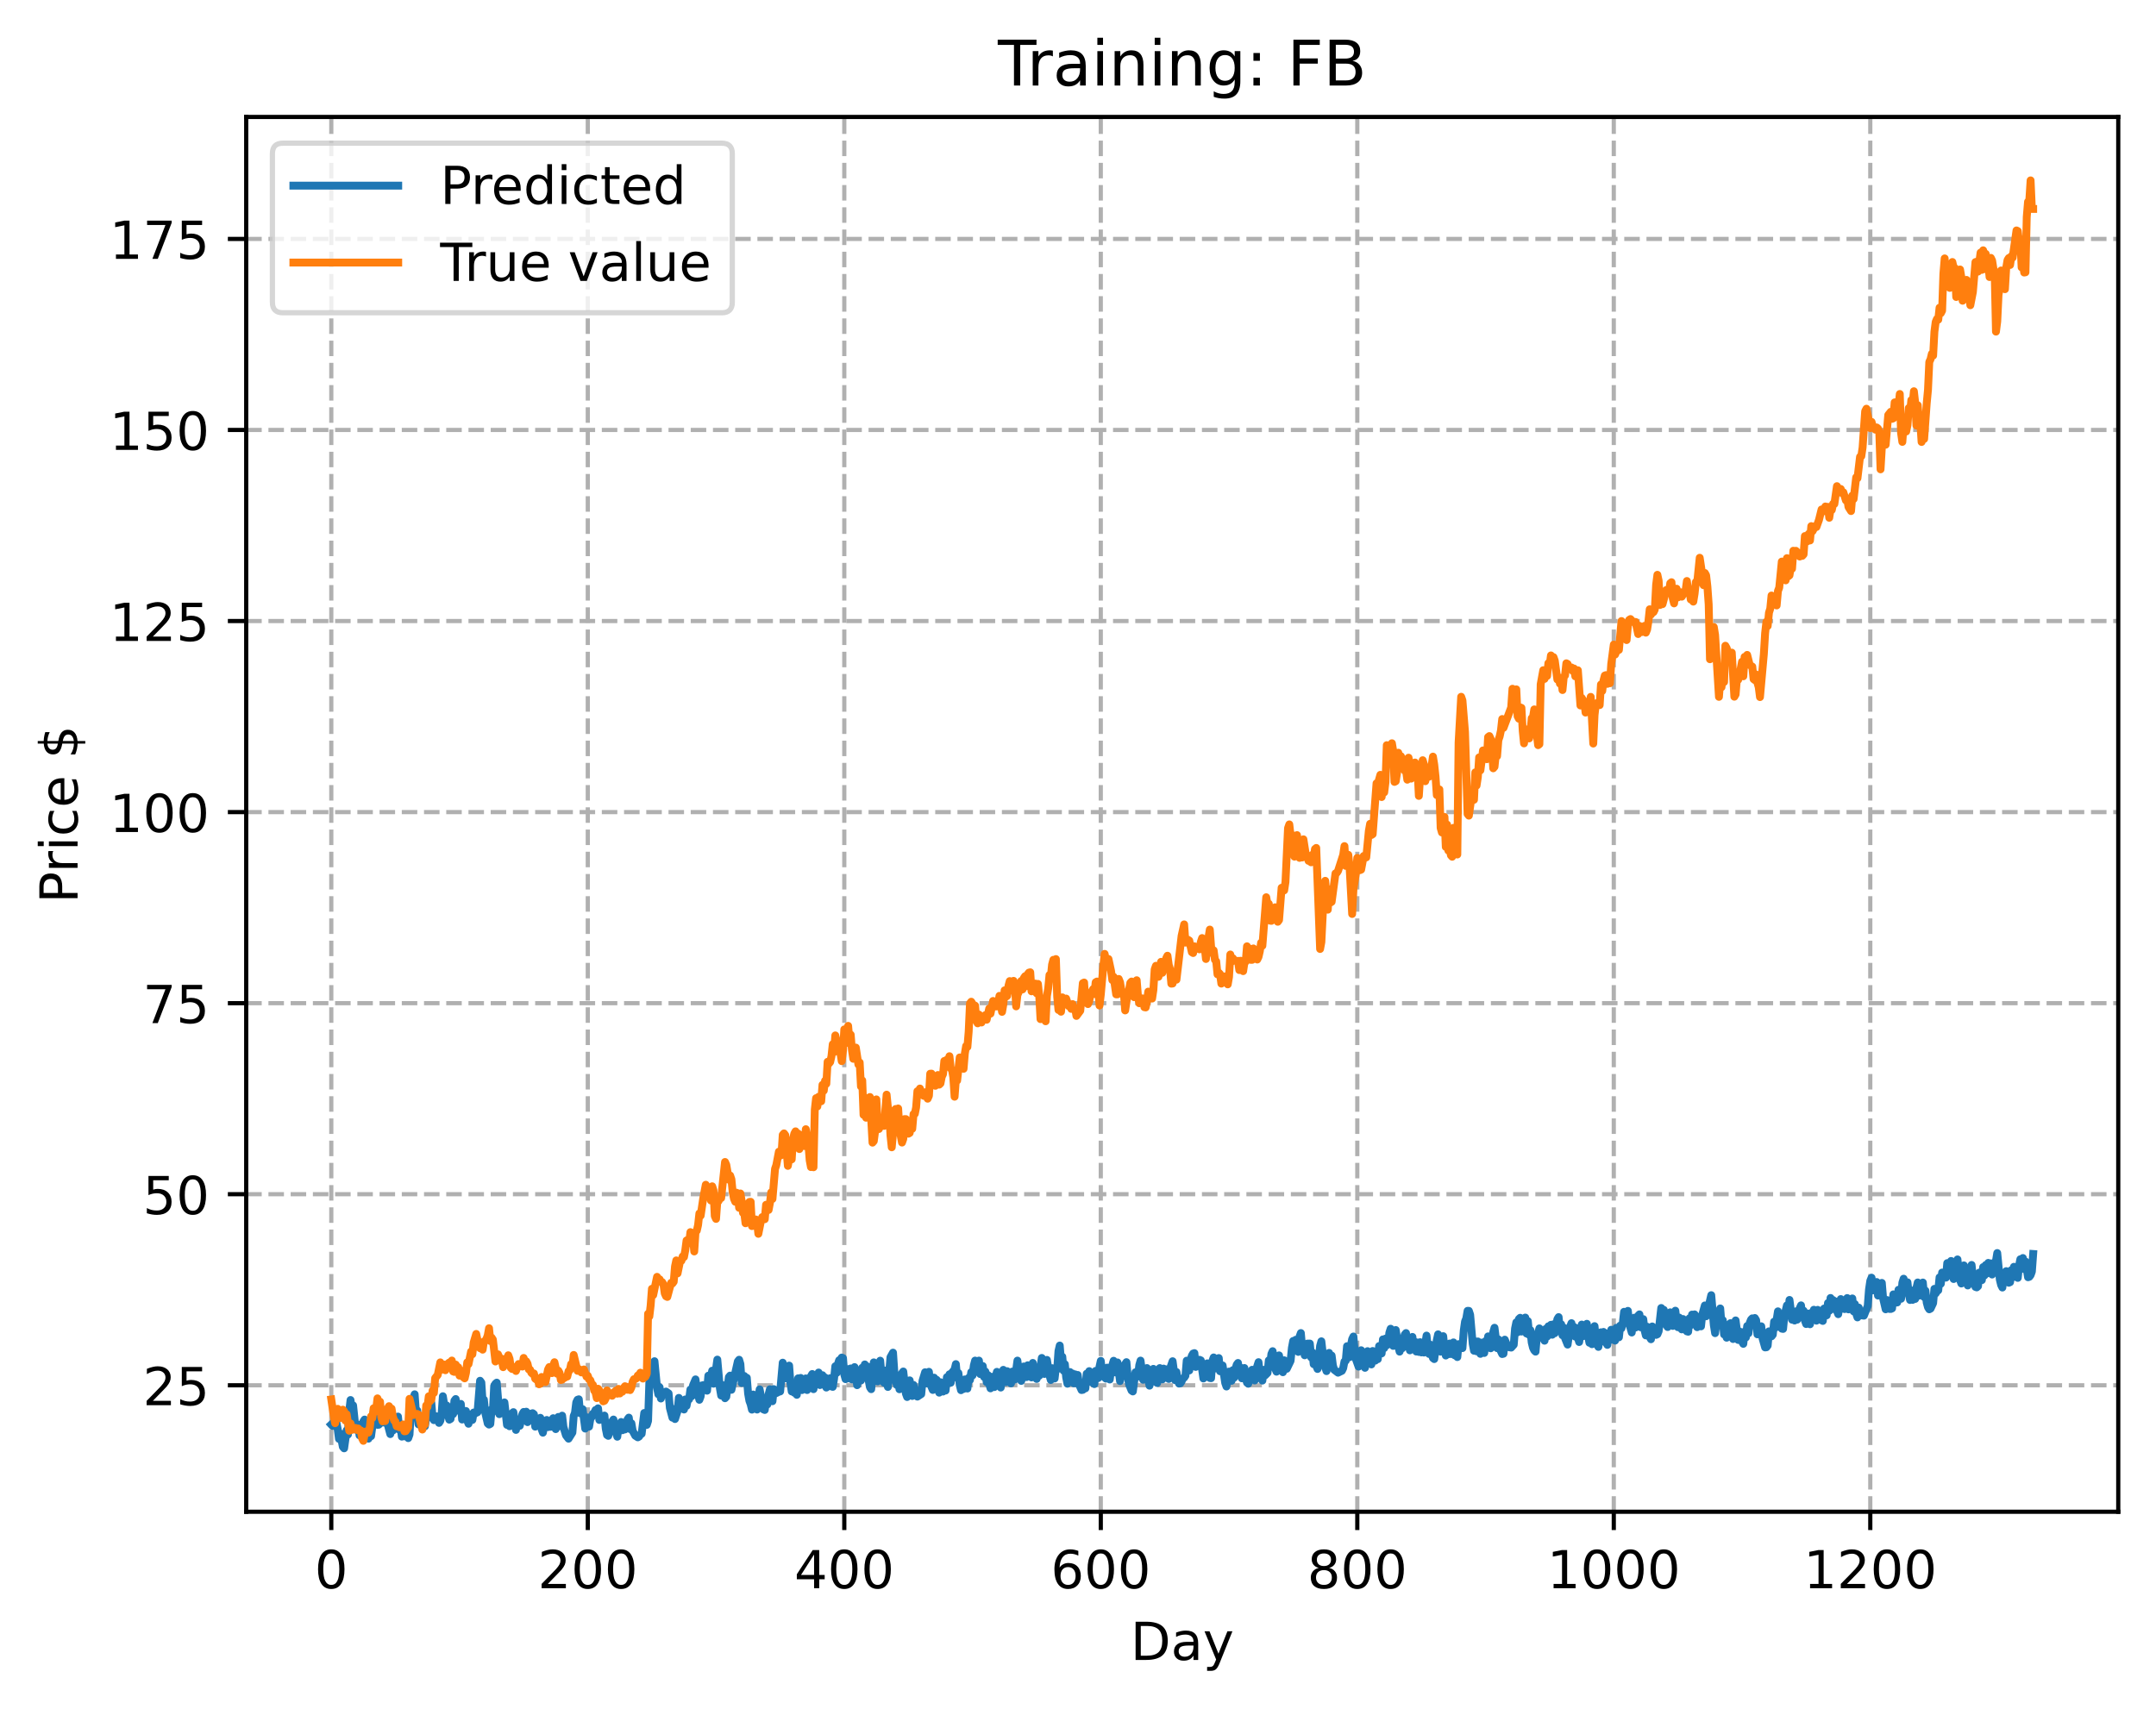 <?xml version="1.0" encoding="utf-8" standalone="no"?>
<!DOCTYPE svg PUBLIC "-//W3C//DTD SVG 1.1//EN"
  "http://www.w3.org/Graphics/SVG/1.1/DTD/svg11.dtd">
<!-- Created with matplotlib (https://matplotlib.org/) -->
<svg height="325.986pt" version="1.1" viewBox="0 0 411.286 325.986" width="411.286pt" xmlns="http://www.w3.org/2000/svg" xmlns:xlink="http://www.w3.org/1999/xlink">
 <defs>
  <style type="text/css">
*{stroke-linecap:butt;stroke-linejoin:round;}
  </style>
 </defs>
 <g id="figure_1">
  <g id="patch_1">
   <path d="M 0 325.986 
L 411.286 325.986 
L 411.286 0 
L 0 0 
z
" style="fill:#ffffff;"/>
  </g>
  <g id="axes_1">
   <g id="patch_2">
    <path d="M 46.966 288.43 
L 404.086 288.43 
L 404.086 22.318 
L 46.966 22.318 
z
" style="fill:#ffffff;"/>
   </g>
   <g id="matplotlib.axis_1">
    <g id="xtick_1">
     <g id="line2d_1">
      <path clip-path="url(#paafcddf12e)" d="M 63.198 288.43 
L 63.198 22.318 
" style="fill:none;stroke:#b0b0b0;stroke-dasharray:2.96,1.28;stroke-dashoffset:0;stroke-width:0.8;"/>
     </g>
     <g id="line2d_2">
      <defs>
       <path d="M 0 0 
L 0 3.5 
" id="mabd85df4db" style="stroke:#000000;stroke-width:0.8;"/>
      </defs>
      <g>
       <use style="stroke:#000000;stroke-width:0.8;" x="63.198" xlink:href="#mabd85df4db" y="288.43"/>
      </g>
     </g>
     <g id="text_1">
      <!-- 0 -->
      <defs>
       <path d="M 31.781 66.406 
Q 24.172 66.406 20.328 58.906 
Q 16.5 51.422 16.5 36.375 
Q 16.5 21.391 20.328 13.891 
Q 24.172 6.391 31.781 6.391 
Q 39.453 6.391 43.281 13.891 
Q 47.125 21.391 47.125 36.375 
Q 47.125 51.422 43.281 58.906 
Q 39.453 66.406 31.781 66.406 
z
M 31.781 74.219 
Q 44.047 74.219 50.516 64.516 
Q 56.984 54.828 56.984 36.375 
Q 56.984 17.969 50.516 8.266 
Q 44.047 -1.422 31.781 -1.422 
Q 19.531 -1.422 13.062 8.266 
Q 6.594 17.969 6.594 36.375 
Q 6.594 54.828 13.062 64.516 
Q 19.531 74.219 31.781 74.219 
z
" id="DejaVuSans-48"/>
      </defs>
      <g transform="translate(60.017 303.029)scale(0.1 -0.1)">
       <use xlink:href="#DejaVuSans-48"/>
      </g>
     </g>
    </g>
    <g id="xtick_2">
     <g id="line2d_3">
      <path clip-path="url(#paafcddf12e)" d="M 112.129 288.43 
L 112.129 22.318 
" style="fill:none;stroke:#b0b0b0;stroke-dasharray:2.96,1.28;stroke-dashoffset:0;stroke-width:0.8;"/>
     </g>
     <g id="line2d_4">
      <g>
       <use style="stroke:#000000;stroke-width:0.8;" x="112.129" xlink:href="#mabd85df4db" y="288.43"/>
      </g>
     </g>
     <g id="text_2">
      <!-- 200 -->
      <defs>
       <path d="M 19.188 8.297 
L 53.609 8.297 
L 53.609 0 
L 7.328 0 
L 7.328 8.297 
Q 12.938 14.109 22.625 23.891 
Q 32.328 33.688 34.812 36.531 
Q 39.547 41.844 41.422 45.531 
Q 43.312 49.219 43.312 52.781 
Q 43.312 58.594 39.234 62.25 
Q 35.156 65.922 28.609 65.922 
Q 23.969 65.922 18.812 64.312 
Q 13.672 62.703 7.812 59.422 
L 7.812 69.391 
Q 13.766 71.781 18.938 73 
Q 24.125 74.219 28.422 74.219 
Q 39.75 74.219 46.484 68.547 
Q 53.219 62.891 53.219 53.422 
Q 53.219 48.922 51.531 44.891 
Q 49.859 40.875 45.406 35.406 
Q 44.188 33.984 37.641 27.219 
Q 31.109 20.453 19.188 8.297 
z
" id="DejaVuSans-50"/>
      </defs>
      <g transform="translate(102.585 303.029)scale(0.1 -0.1)">
       <use xlink:href="#DejaVuSans-50"/>
       <use x="63.623" xlink:href="#DejaVuSans-48"/>
       <use x="127.246" xlink:href="#DejaVuSans-48"/>
      </g>
     </g>
    </g>
    <g id="xtick_3">
     <g id="line2d_5">
      <path clip-path="url(#paafcddf12e)" d="M 161.06 288.43 
L 161.06 22.318 
" style="fill:none;stroke:#b0b0b0;stroke-dasharray:2.96,1.28;stroke-dashoffset:0;stroke-width:0.8;"/>
     </g>
     <g id="line2d_6">
      <g>
       <use style="stroke:#000000;stroke-width:0.8;" x="161.06" xlink:href="#mabd85df4db" y="288.43"/>
      </g>
     </g>
     <g id="text_3">
      <!-- 400 -->
      <defs>
       <path d="M 37.797 64.312 
L 12.891 25.391 
L 37.797 25.391 
z
M 35.203 72.906 
L 47.609 72.906 
L 47.609 25.391 
L 58.016 25.391 
L 58.016 17.188 
L 47.609 17.188 
L 47.609 0 
L 37.797 0 
L 37.797 17.188 
L 4.891 17.188 
L 4.891 26.703 
z
" id="DejaVuSans-52"/>
      </defs>
      <g transform="translate(151.516 303.029)scale(0.1 -0.1)">
       <use xlink:href="#DejaVuSans-52"/>
       <use x="63.623" xlink:href="#DejaVuSans-48"/>
       <use x="127.246" xlink:href="#DejaVuSans-48"/>
      </g>
     </g>
    </g>
    <g id="xtick_4">
     <g id="line2d_7">
      <path clip-path="url(#paafcddf12e)" d="M 209.99 288.43 
L 209.99 22.318 
" style="fill:none;stroke:#b0b0b0;stroke-dasharray:2.96,1.28;stroke-dashoffset:0;stroke-width:0.8;"/>
     </g>
     <g id="line2d_8">
      <g>
       <use style="stroke:#000000;stroke-width:0.8;" x="209.99" xlink:href="#mabd85df4db" y="288.43"/>
      </g>
     </g>
     <g id="text_4">
      <!-- 600 -->
      <defs>
       <path d="M 33.016 40.375 
Q 26.375 40.375 22.484 35.828 
Q 18.609 31.297 18.609 23.391 
Q 18.609 15.531 22.484 10.953 
Q 26.375 6.391 33.016 6.391 
Q 39.656 6.391 43.531 10.953 
Q 47.406 15.531 47.406 23.391 
Q 47.406 31.297 43.531 35.828 
Q 39.656 40.375 33.016 40.375 
z
M 52.594 71.297 
L 52.594 62.312 
Q 48.875 64.062 45.094 64.984 
Q 41.312 65.922 37.594 65.922 
Q 27.828 65.922 22.672 59.328 
Q 17.531 52.734 16.797 39.406 
Q 19.672 43.656 24.016 45.922 
Q 28.375 48.188 33.594 48.188 
Q 44.578 48.188 50.953 41.516 
Q 57.328 34.859 57.328 23.391 
Q 57.328 12.156 50.688 5.359 
Q 44.047 -1.422 33.016 -1.422 
Q 20.359 -1.422 13.672 8.266 
Q 6.984 17.969 6.984 36.375 
Q 6.984 53.656 15.188 63.938 
Q 23.391 74.219 37.203 74.219 
Q 40.922 74.219 44.703 73.484 
Q 48.484 72.75 52.594 71.297 
z
" id="DejaVuSans-54"/>
      </defs>
      <g transform="translate(200.446 303.029)scale(0.1 -0.1)">
       <use xlink:href="#DejaVuSans-54"/>
       <use x="63.623" xlink:href="#DejaVuSans-48"/>
       <use x="127.246" xlink:href="#DejaVuSans-48"/>
      </g>
     </g>
    </g>
    <g id="xtick_5">
     <g id="line2d_9">
      <path clip-path="url(#paafcddf12e)" d="M 258.921 288.43 
L 258.921 22.318 
" style="fill:none;stroke:#b0b0b0;stroke-dasharray:2.96,1.28;stroke-dashoffset:0;stroke-width:0.8;"/>
     </g>
     <g id="line2d_10">
      <g>
       <use style="stroke:#000000;stroke-width:0.8;" x="258.921" xlink:href="#mabd85df4db" y="288.43"/>
      </g>
     </g>
     <g id="text_5">
      <!-- 800 -->
      <defs>
       <path d="M 31.781 34.625 
Q 24.75 34.625 20.719 30.859 
Q 16.703 27.094 16.703 20.516 
Q 16.703 13.922 20.719 10.156 
Q 24.75 6.391 31.781 6.391 
Q 38.812 6.391 42.859 10.172 
Q 46.922 13.969 46.922 20.516 
Q 46.922 27.094 42.891 30.859 
Q 38.875 34.625 31.781 34.625 
z
M 21.922 38.812 
Q 15.578 40.375 12.031 44.719 
Q 8.5 49.078 8.5 55.328 
Q 8.5 64.062 14.719 69.141 
Q 20.953 74.219 31.781 74.219 
Q 42.672 74.219 48.875 69.141 
Q 55.078 64.062 55.078 55.328 
Q 55.078 49.078 51.531 44.719 
Q 48 40.375 41.703 38.812 
Q 48.828 37.156 52.797 32.312 
Q 56.781 27.484 56.781 20.516 
Q 56.781 9.906 50.312 4.234 
Q 43.844 -1.422 31.781 -1.422 
Q 19.734 -1.422 13.25 4.234 
Q 6.781 9.906 6.781 20.516 
Q 6.781 27.484 10.781 32.312 
Q 14.797 37.156 21.922 38.812 
z
M 18.312 54.391 
Q 18.312 48.734 21.844 45.562 
Q 25.391 42.391 31.781 42.391 
Q 38.141 42.391 41.719 45.562 
Q 45.312 48.734 45.312 54.391 
Q 45.312 60.062 41.719 63.234 
Q 38.141 66.406 31.781 66.406 
Q 25.391 66.406 21.844 63.234 
Q 18.312 60.062 18.312 54.391 
z
" id="DejaVuSans-56"/>
      </defs>
      <g transform="translate(249.377 303.029)scale(0.1 -0.1)">
       <use xlink:href="#DejaVuSans-56"/>
       <use x="63.623" xlink:href="#DejaVuSans-48"/>
       <use x="127.246" xlink:href="#DejaVuSans-48"/>
      </g>
     </g>
    </g>
    <g id="xtick_6">
     <g id="line2d_11">
      <path clip-path="url(#paafcddf12e)" d="M 307.851 288.43 
L 307.851 22.318 
" style="fill:none;stroke:#b0b0b0;stroke-dasharray:2.96,1.28;stroke-dashoffset:0;stroke-width:0.8;"/>
     </g>
     <g id="line2d_12">
      <g>
       <use style="stroke:#000000;stroke-width:0.8;" x="307.851" xlink:href="#mabd85df4db" y="288.43"/>
      </g>
     </g>
     <g id="text_6">
      <!-- 1000 -->
      <defs>
       <path d="M 12.406 8.297 
L 28.516 8.297 
L 28.516 63.922 
L 10.984 60.406 
L 10.984 69.391 
L 28.422 72.906 
L 38.281 72.906 
L 38.281 8.297 
L 54.391 8.297 
L 54.391 0 
L 12.406 0 
z
" id="DejaVuSans-49"/>
      </defs>
      <g transform="translate(295.126 303.029)scale(0.1 -0.1)">
       <use xlink:href="#DejaVuSans-49"/>
       <use x="63.623" xlink:href="#DejaVuSans-48"/>
       <use x="127.246" xlink:href="#DejaVuSans-48"/>
       <use x="190.869" xlink:href="#DejaVuSans-48"/>
      </g>
     </g>
    </g>
    <g id="xtick_7">
     <g id="line2d_13">
      <path clip-path="url(#paafcddf12e)" d="M 356.782 288.43 
L 356.782 22.318 
" style="fill:none;stroke:#b0b0b0;stroke-dasharray:2.96,1.28;stroke-dashoffset:0;stroke-width:0.8;"/>
     </g>
     <g id="line2d_14">
      <g>
       <use style="stroke:#000000;stroke-width:0.8;" x="356.782" xlink:href="#mabd85df4db" y="288.43"/>
      </g>
     </g>
     <g id="text_7">
      <!-- 1200 -->
      <g transform="translate(344.057 303.029)scale(0.1 -0.1)">
       <use xlink:href="#DejaVuSans-49"/>
       <use x="63.623" xlink:href="#DejaVuSans-50"/>
       <use x="127.246" xlink:href="#DejaVuSans-48"/>
       <use x="190.869" xlink:href="#DejaVuSans-48"/>
      </g>
     </g>
    </g>
    <g id="text_8">
     <!-- Day -->
     <defs>
      <path d="M 19.672 64.797 
L 19.672 8.109 
L 31.594 8.109 
Q 46.688 8.109 53.688 14.938 
Q 60.688 21.781 60.688 36.531 
Q 60.688 51.172 53.688 57.984 
Q 46.688 64.797 31.594 64.797 
z
M 9.812 72.906 
L 30.078 72.906 
Q 51.266 72.906 61.172 64.094 
Q 71.094 55.281 71.094 36.531 
Q 71.094 17.672 61.125 8.828 
Q 51.172 0 30.078 0 
L 9.812 0 
z
" id="DejaVuSans-68"/>
      <path d="M 34.281 27.484 
Q 23.391 27.484 19.188 25 
Q 14.984 22.516 14.984 16.5 
Q 14.984 11.719 18.141 8.906 
Q 21.297 6.109 26.703 6.109 
Q 34.188 6.109 38.703 11.406 
Q 43.219 16.703 43.219 25.484 
L 43.219 27.484 
z
M 52.203 31.203 
L 52.203 0 
L 43.219 0 
L 43.219 8.297 
Q 40.141 3.328 35.547 0.953 
Q 30.953 -1.422 24.312 -1.422 
Q 15.922 -1.422 10.953 3.297 
Q 6 8.016 6 15.922 
Q 6 25.141 12.172 29.828 
Q 18.359 34.516 30.609 34.516 
L 43.219 34.516 
L 43.219 35.406 
Q 43.219 41.609 39.141 45 
Q 35.062 48.391 27.688 48.391 
Q 23 48.391 18.547 47.266 
Q 14.109 46.141 10.016 43.891 
L 10.016 52.203 
Q 14.938 54.109 19.578 55.047 
Q 24.219 56 28.609 56 
Q 40.484 56 46.344 49.844 
Q 52.203 43.703 52.203 31.203 
z
" id="DejaVuSans-97"/>
      <path d="M 32.172 -5.078 
Q 28.375 -14.844 24.75 -17.812 
Q 21.141 -20.797 15.094 -20.797 
L 7.906 -20.797 
L 7.906 -13.281 
L 13.188 -13.281 
Q 16.891 -13.281 18.938 -11.516 
Q 21 -9.766 23.484 -3.219 
L 25.094 0.875 
L 2.984 54.688 
L 12.5 54.688 
L 29.594 11.922 
L 46.688 54.688 
L 56.203 54.688 
z
" id="DejaVuSans-121"/>
     </defs>
     <g transform="translate(215.652 316.707)scale(0.1 -0.1)">
      <use xlink:href="#DejaVuSans-68"/>
      <use x="77.002" xlink:href="#DejaVuSans-97"/>
      <use x="138.281" xlink:href="#DejaVuSans-121"/>
     </g>
    </g>
   </g>
   <g id="matplotlib.axis_2">
    <g id="ytick_1">
     <g id="line2d_15">
      <path clip-path="url(#paafcddf12e)" d="M 46.966 264.305 
L 404.086 264.305 
" style="fill:none;stroke:#b0b0b0;stroke-dasharray:2.96,1.28;stroke-dashoffset:0;stroke-width:0.8;"/>
     </g>
     <g id="line2d_16">
      <defs>
       <path d="M 0 0 
L -3.5 0 
" id="m0b70235f1b" style="stroke:#000000;stroke-width:0.8;"/>
      </defs>
      <g>
       <use style="stroke:#000000;stroke-width:0.8;" x="46.966" xlink:href="#m0b70235f1b" y="264.305"/>
      </g>
     </g>
     <g id="text_9">
      <!-- 25 -->
      <defs>
       <path d="M 10.797 72.906 
L 49.516 72.906 
L 49.516 64.594 
L 19.828 64.594 
L 19.828 46.734 
Q 21.969 47.469 24.109 47.828 
Q 26.266 48.188 28.422 48.188 
Q 40.625 48.188 47.75 41.5 
Q 54.891 34.812 54.891 23.391 
Q 54.891 11.625 47.562 5.094 
Q 40.234 -1.422 26.906 -1.422 
Q 22.312 -1.422 17.547 -0.641 
Q 12.797 0.141 7.719 1.703 
L 7.719 11.625 
Q 12.109 9.234 16.797 8.062 
Q 21.484 6.891 26.703 6.891 
Q 35.156 6.891 40.078 11.328 
Q 45.016 15.766 45.016 23.391 
Q 45.016 31 40.078 35.438 
Q 35.156 39.891 26.703 39.891 
Q 22.75 39.891 18.812 39.016 
Q 14.891 38.141 10.797 36.281 
z
" id="DejaVuSans-53"/>
      </defs>
      <g transform="translate(27.241 268.104)scale(0.1 -0.1)">
       <use xlink:href="#DejaVuSans-50"/>
       <use x="63.623" xlink:href="#DejaVuSans-53"/>
      </g>
     </g>
    </g>
    <g id="ytick_2">
     <g id="line2d_17">
      <path clip-path="url(#paafcddf12e)" d="M 46.966 227.852 
L 404.086 227.852 
" style="fill:none;stroke:#b0b0b0;stroke-dasharray:2.96,1.28;stroke-dashoffset:0;stroke-width:0.8;"/>
     </g>
     <g id="line2d_18">
      <g>
       <use style="stroke:#000000;stroke-width:0.8;" x="46.966" xlink:href="#m0b70235f1b" y="227.852"/>
      </g>
     </g>
     <g id="text_10">
      <!-- 50 -->
      <g transform="translate(27.241 231.651)scale(0.1 -0.1)">
       <use xlink:href="#DejaVuSans-53"/>
       <use x="63.623" xlink:href="#DejaVuSans-48"/>
      </g>
     </g>
    </g>
    <g id="ytick_3">
     <g id="line2d_19">
      <path clip-path="url(#paafcddf12e)" d="M 46.966 191.398 
L 404.086 191.398 
" style="fill:none;stroke:#b0b0b0;stroke-dasharray:2.96,1.28;stroke-dashoffset:0;stroke-width:0.8;"/>
     </g>
     <g id="line2d_20">
      <g>
       <use style="stroke:#000000;stroke-width:0.8;" x="46.966" xlink:href="#m0b70235f1b" y="191.398"/>
      </g>
     </g>
     <g id="text_11">
      <!-- 75 -->
      <defs>
       <path d="M 8.203 72.906 
L 55.078 72.906 
L 55.078 68.703 
L 28.609 0 
L 18.312 0 
L 43.219 64.594 
L 8.203 64.594 
z
" id="DejaVuSans-55"/>
      </defs>
      <g transform="translate(27.241 195.197)scale(0.1 -0.1)">
       <use xlink:href="#DejaVuSans-55"/>
       <use x="63.623" xlink:href="#DejaVuSans-53"/>
      </g>
     </g>
    </g>
    <g id="ytick_4">
     <g id="line2d_21">
      <path clip-path="url(#paafcddf12e)" d="M 46.966 154.944 
L 404.086 154.944 
" style="fill:none;stroke:#b0b0b0;stroke-dasharray:2.96,1.28;stroke-dashoffset:0;stroke-width:0.8;"/>
     </g>
     <g id="line2d_22">
      <g>
       <use style="stroke:#000000;stroke-width:0.8;" x="46.966" xlink:href="#m0b70235f1b" y="154.944"/>
      </g>
     </g>
     <g id="text_12">
      <!-- 100 -->
      <g transform="translate(20.878 158.744)scale(0.1 -0.1)">
       <use xlink:href="#DejaVuSans-49"/>
       <use x="63.623" xlink:href="#DejaVuSans-48"/>
       <use x="127.246" xlink:href="#DejaVuSans-48"/>
      </g>
     </g>
    </g>
    <g id="ytick_5">
     <g id="line2d_23">
      <path clip-path="url(#paafcddf12e)" d="M 46.966 118.491 
L 404.086 118.491 
" style="fill:none;stroke:#b0b0b0;stroke-dasharray:2.96,1.28;stroke-dashoffset:0;stroke-width:0.8;"/>
     </g>
     <g id="line2d_24">
      <g>
       <use style="stroke:#000000;stroke-width:0.8;" x="46.966" xlink:href="#m0b70235f1b" y="118.491"/>
      </g>
     </g>
     <g id="text_13">
      <!-- 125 -->
      <g transform="translate(20.878 122.29)scale(0.1 -0.1)">
       <use xlink:href="#DejaVuSans-49"/>
       <use x="63.623" xlink:href="#DejaVuSans-50"/>
       <use x="127.246" xlink:href="#DejaVuSans-53"/>
      </g>
     </g>
    </g>
    <g id="ytick_6">
     <g id="line2d_25">
      <path clip-path="url(#paafcddf12e)" d="M 46.966 82.037 
L 404.086 82.037 
" style="fill:none;stroke:#b0b0b0;stroke-dasharray:2.96,1.28;stroke-dashoffset:0;stroke-width:0.8;"/>
     </g>
     <g id="line2d_26">
      <g>
       <use style="stroke:#000000;stroke-width:0.8;" x="46.966" xlink:href="#m0b70235f1b" y="82.037"/>
      </g>
     </g>
     <g id="text_14">
      <!-- 150 -->
      <g transform="translate(20.878 85.836)scale(0.1 -0.1)">
       <use xlink:href="#DejaVuSans-49"/>
       <use x="63.623" xlink:href="#DejaVuSans-53"/>
       <use x="127.246" xlink:href="#DejaVuSans-48"/>
      </g>
     </g>
    </g>
    <g id="ytick_7">
     <g id="line2d_27">
      <path clip-path="url(#paafcddf12e)" d="M 46.966 45.584 
L 404.086 45.584 
" style="fill:none;stroke:#b0b0b0;stroke-dasharray:2.96,1.28;stroke-dashoffset:0;stroke-width:0.8;"/>
     </g>
     <g id="line2d_28">
      <g>
       <use style="stroke:#000000;stroke-width:0.8;" x="46.966" xlink:href="#m0b70235f1b" y="45.584"/>
      </g>
     </g>
     <g id="text_15">
      <!-- 175 -->
      <g transform="translate(20.878 49.383)scale(0.1 -0.1)">
       <use xlink:href="#DejaVuSans-49"/>
       <use x="63.623" xlink:href="#DejaVuSans-55"/>
       <use x="127.246" xlink:href="#DejaVuSans-53"/>
      </g>
     </g>
    </g>
    <g id="text_16">
     <!-- Price $ -->
     <defs>
      <path d="M 19.672 64.797 
L 19.672 37.406 
L 32.078 37.406 
Q 38.969 37.406 42.719 40.969 
Q 46.484 44.531 46.484 51.125 
Q 46.484 57.672 42.719 61.234 
Q 38.969 64.797 32.078 64.797 
z
M 9.812 72.906 
L 32.078 72.906 
Q 44.344 72.906 50.609 67.359 
Q 56.891 61.812 56.891 51.125 
Q 56.891 40.328 50.609 34.812 
Q 44.344 29.297 32.078 29.297 
L 19.672 29.297 
L 19.672 0 
L 9.812 0 
z
" id="DejaVuSans-80"/>
      <path d="M 41.109 46.297 
Q 39.594 47.172 37.812 47.578 
Q 36.031 48 33.891 48 
Q 26.266 48 22.188 43.047 
Q 18.109 38.094 18.109 28.812 
L 18.109 0 
L 9.078 0 
L 9.078 54.688 
L 18.109 54.688 
L 18.109 46.188 
Q 20.953 51.172 25.484 53.578 
Q 30.031 56 36.531 56 
Q 37.453 56 38.578 55.875 
Q 39.703 55.766 41.062 55.516 
z
" id="DejaVuSans-114"/>
      <path d="M 9.422 54.688 
L 18.406 54.688 
L 18.406 0 
L 9.422 0 
z
M 9.422 75.984 
L 18.406 75.984 
L 18.406 64.594 
L 9.422 64.594 
z
" id="DejaVuSans-105"/>
      <path d="M 48.781 52.594 
L 48.781 44.188 
Q 44.969 46.297 41.141 47.344 
Q 37.312 48.391 33.406 48.391 
Q 24.656 48.391 19.812 42.844 
Q 14.984 37.312 14.984 27.297 
Q 14.984 17.281 19.812 11.734 
Q 24.656 6.203 33.406 6.203 
Q 37.312 6.203 41.141 7.25 
Q 44.969 8.297 48.781 10.406 
L 48.781 2.094 
Q 45.016 0.344 40.984 -0.531 
Q 36.969 -1.422 32.422 -1.422 
Q 20.062 -1.422 12.781 6.344 
Q 5.516 14.109 5.516 27.297 
Q 5.516 40.672 12.859 48.328 
Q 20.219 56 33.016 56 
Q 37.156 56 41.109 55.141 
Q 45.062 54.297 48.781 52.594 
z
" id="DejaVuSans-99"/>
      <path d="M 56.203 29.594 
L 56.203 25.203 
L 14.891 25.203 
Q 15.484 15.922 20.484 11.062 
Q 25.484 6.203 34.422 6.203 
Q 39.594 6.203 44.453 7.469 
Q 49.312 8.734 54.109 11.281 
L 54.109 2.781 
Q 49.266 0.734 44.188 -0.344 
Q 39.109 -1.422 33.891 -1.422 
Q 20.797 -1.422 13.156 6.188 
Q 5.516 13.812 5.516 26.812 
Q 5.516 40.234 12.766 48.109 
Q 20.016 56 32.328 56 
Q 43.359 56 49.781 48.891 
Q 56.203 41.797 56.203 29.594 
z
M 47.219 32.234 
Q 47.125 39.594 43.094 43.984 
Q 39.062 48.391 32.422 48.391 
Q 24.906 48.391 20.391 44.141 
Q 15.875 39.891 15.188 32.172 
z
" id="DejaVuSans-101"/>
      <path id="DejaVuSans-32"/>
      <path d="M 33.797 -14.703 
L 28.906 -14.703 
L 28.859 0 
Q 23.734 0.094 18.609 1.188 
Q 13.484 2.297 8.297 4.5 
L 8.297 13.281 
Q 13.281 10.156 18.375 8.562 
Q 23.484 6.984 28.906 6.938 
L 28.906 29.203 
Q 18.109 30.953 13.203 35.156 
Q 8.297 39.359 8.297 46.688 
Q 8.297 54.641 13.625 59.219 
Q 18.953 63.812 28.906 64.5 
L 28.906 75.984 
L 33.797 75.984 
L 33.797 64.656 
Q 38.328 64.453 42.578 63.688 
Q 46.828 62.938 50.875 61.625 
L 50.875 53.078 
Q 46.828 55.125 42.547 56.25 
Q 38.281 57.375 33.797 57.562 
L 33.797 36.719 
Q 44.875 35.016 50.094 30.609 
Q 55.328 26.219 55.328 18.609 
Q 55.328 10.359 49.781 5.594 
Q 44.234 0.828 33.797 0.094 
z
M 28.906 37.594 
L 28.906 57.625 
Q 23.25 56.984 20.266 54.391 
Q 17.281 51.812 17.281 47.516 
Q 17.281 43.312 20.031 40.969 
Q 22.797 38.625 28.906 37.594 
z
M 33.797 28.219 
L 33.797 7.078 
Q 39.984 7.906 43.141 10.594 
Q 46.297 13.281 46.297 17.672 
Q 46.297 21.969 43.281 24.5 
Q 40.281 27.047 33.797 28.219 
z
" id="DejaVuSans-36"/>
     </defs>
     <g transform="translate(14.798 172.342)rotate(-90)scale(0.1 -0.1)">
      <use xlink:href="#DejaVuSans-80"/>
      <use x="58.553" xlink:href="#DejaVuSans-114"/>
      <use x="99.666" xlink:href="#DejaVuSans-105"/>
      <use x="127.449" xlink:href="#DejaVuSans-99"/>
      <use x="182.43" xlink:href="#DejaVuSans-101"/>
      <use x="243.953" xlink:href="#DejaVuSans-32"/>
      <use x="275.74" xlink:href="#DejaVuSans-36"/>
     </g>
    </g>
   </g>
   <g id="line2d_29">
    <path clip-path="url(#paafcddf12e)" d="M 63.198 271.797 
L 63.443 272.062 
L 63.688 271.572 
L 63.932 271.634 
L 64.177 271.424 
L 64.422 272.685 
L 64.666 274.534 
L 64.911 273.504 
L 65.4 276.042 
L 65.645 276.334 
L 66.134 272.881 
L 66.379 273.712 
L 66.623 269.223 
L 66.868 267.114 
L 67.113 268.919 
L 67.357 268.134 
L 67.847 272.769 
L 68.091 271.913 
L 68.336 271.828 
L 68.581 273.857 
L 69.315 271.201 
L 69.559 270.841 
L 70.049 273.629 
L 70.293 274.491 
L 70.538 273.255 
L 70.783 274.02 
L 71.272 270.404 
L 71.517 271.361 
L 71.761 269.876 
L 72.006 271.85 
L 72.251 271.832 
L 72.495 269.986 
L 72.74 271.467 
L 72.984 269.26 
L 73.229 269.01 
L 73.474 271.461 
L 73.718 270.743 
L 74.208 272.708 
L 74.452 273.617 
L 74.697 271.997 
L 74.942 272.948 
L 75.186 271.28 
L 75.431 270.728 
L 75.92 270.274 
L 76.165 272.786 
L 76.41 272.206 
L 76.654 274.105 
L 76.899 273.071 
L 77.144 274.045 
L 77.388 272.182 
L 77.633 273.65 
L 77.878 274.384 
L 78.122 273.696 
L 78.367 269.356 
L 78.611 267.629 
L 79.101 266.02 
L 79.345 269.455 
L 79.59 269.108 
L 79.835 271.761 
L 80.079 271.055 
L 80.569 270.679 
L 80.813 270.491 
L 81.058 272.136 
L 81.303 270.576 
L 81.547 268.284 
L 81.792 267.433 
L 82.037 268.964 
L 82.281 267.643 
L 82.526 270.475 
L 82.771 270.954 
L 83.015 270.306 
L 83.26 270.219 
L 83.505 270.509 
L 83.749 271.481 
L 83.994 271.103 
L 84.239 269.797 
L 84.483 266.394 
L 84.972 269.438 
L 85.217 268.156 
L 85.462 270.046 
L 85.706 270.867 
L 85.951 270.723 
L 86.196 269.011 
L 86.44 269.797 
L 86.685 267.242 
L 86.93 266.925 
L 87.174 269.151 
L 87.419 267.844 
L 87.664 268.072 
L 87.908 267.853 
L 88.153 270.837 
L 88.642 269.717 
L 88.887 269.215 
L 89.132 271.039 
L 89.376 271.648 
L 89.621 269.887 
L 89.866 270.931 
L 90.11 270.918 
L 90.355 269.501 
L 90.599 269.682 
L 91.089 269.454 
L 91.578 263.438 
L 91.823 263.783 
L 92.067 267.536 
L 92.312 267.042 
L 92.557 269.492 
L 93.046 271.596 
L 93.291 271.805 
L 93.535 271.671 
L 93.78 268.885 
L 94.025 269.35 
L 94.269 264.432 
L 94.514 264.002 
L 94.759 263.799 
L 95.248 269.816 
L 95.493 269.127 
L 95.982 268.91 
L 96.227 267.571 
L 96.716 271.862 
L 96.96 270.793 
L 97.205 272.121 
L 97.694 269.642 
L 97.939 269.426 
L 98.428 272.822 
L 98.673 271.166 
L 99.162 272.033 
L 99.652 269.795 
L 99.896 269.389 
L 100.141 270.483 
L 100.386 269.344 
L 100.63 271.335 
L 101.12 269.776 
L 101.609 269.631 
L 101.854 269.825 
L 102.098 272.196 
L 102.343 270.982 
L 102.587 270.873 
L 102.832 270.951 
L 103.077 270.511 
L 103.321 272.694 
L 103.566 273.348 
L 103.811 272.144 
L 104.3 270.922 
L 104.545 272.282 
L 104.789 272.098 
L 105.034 272.226 
L 105.279 271.027 
L 105.523 270.586 
L 106.013 272.665 
L 106.257 271.156 
L 106.502 270.344 
L 106.747 272.108 
L 107.236 270.097 
L 107.481 272.244 
L 107.97 273.86 
L 108.459 274.492 
L 109.193 273.321 
L 109.438 270.174 
L 109.682 269.556 
L 109.927 267.562 
L 110.172 267.063 
L 110.416 266.978 
L 110.661 269.628 
L 110.906 268.893 
L 111.15 268.863 
L 111.64 272.565 
L 112.129 270.426 
L 112.374 272.199 
L 112.618 270.715 
L 112.863 270.37 
L 113.108 269.722 
L 113.352 269.566 
L 113.597 269.023 
L 113.842 268.986 
L 114.086 268.697 
L 114.331 270.918 
L 114.575 270.509 
L 115.065 270.508 
L 115.309 270.083 
L 115.554 272.574 
L 115.799 273.789 
L 116.043 273.951 
L 116.288 272.562 
L 116.777 271.216 
L 117.022 270.838 
L 117.267 272.684 
L 117.756 274.122 
L 118.001 272.157 
L 118.245 272.984 
L 118.49 271.307 
L 118.735 272.879 
L 118.979 271.447 
L 119.224 272.729 
L 119.713 270.794 
L 119.958 270.473 
L 120.203 272.664 
L 120.447 271.551 
L 120.692 272.996 
L 121.181 273.917 
L 121.67 274.236 
L 121.915 274.086 
L 122.16 273.698 
L 122.404 273.557 
L 122.894 269.588 
L 123.138 271.133 
L 123.383 271.865 
L 123.628 271.097 
L 123.872 263.607 
L 124.117 261.025 
L 124.362 262.898 
L 124.606 262.449 
L 124.851 259.71 
L 125.34 264.734 
L 125.585 266.025 
L 125.83 264.676 
L 126.074 266.827 
L 126.319 265.854 
L 126.563 265.741 
L 126.808 266.034 
L 127.053 265.501 
L 127.542 265.851 
L 127.787 268.633 
L 128.276 270.484 
L 128.521 268.837 
L 128.765 270.747 
L 129.255 269.228 
L 129.499 266.706 
L 129.744 268.119 
L 129.989 268.579 
L 130.233 268.556 
L 130.478 268.929 
L 130.723 267.006 
L 130.967 268.238 
L 131.212 267.002 
L 131.457 266.984 
L 131.701 265.109 
L 131.946 266.394 
L 132.191 264.341 
L 132.68 263.179 
L 132.924 265.134 
L 133.414 267.075 
L 133.658 266.425 
L 133.903 264.34 
L 134.148 264.269 
L 134.392 264.892 
L 134.637 264.964 
L 134.882 265.334 
L 135.126 262.468 
L 135.371 263.752 
L 135.86 261.519 
L 136.105 264.004 
L 136.35 262.919 
L 136.839 259.406 
L 137.328 264.85 
L 137.573 266.263 
L 137.818 264.246 
L 138.062 266.224 
L 138.307 266.774 
L 138.551 266.496 
L 139.041 262.742 
L 139.285 262.455 
L 139.53 265.167 
L 140.753 259.739 
L 140.998 259.432 
L 141.243 260.259 
L 141.487 263.872 
L 141.977 262.523 
L 142.221 262.865 
L 142.466 262.873 
L 142.711 265.886 
L 142.955 267.261 
L 143.2 267.928 
L 143.445 268.952 
L 143.689 266.068 
L 144.178 268.057 
L 144.423 268.938 
L 144.912 265.085 
L 145.646 268.914 
L 145.891 269.013 
L 146.136 267.171 
L 146.38 267.973 
L 146.625 266.012 
L 146.87 265.064 
L 147.114 267.14 
L 147.359 267.347 
L 147.604 265.037 
L 147.848 265.656 
L 148.093 265.794 
L 148.582 265.536 
L 148.827 265.481 
L 149.316 259.99 
L 149.561 261.144 
L 149.806 262.996 
L 150.05 261.489 
L 150.539 260.546 
L 150.784 263.819 
L 151.029 265.484 
L 151.273 264.266 
L 151.518 265.726 
L 151.763 265.729 
L 152.007 266.126 
L 152.252 262.976 
L 152.497 265.001 
L 152.741 262.902 
L 152.986 265.222 
L 153.231 263.89 
L 153.72 262.991 
L 153.965 265.213 
L 154.209 263.393 
L 154.943 262.15 
L 155.188 265.044 
L 155.433 262.883 
L 155.677 263.014 
L 155.922 263.777 
L 156.166 261.871 
L 156.411 264.262 
L 156.656 262.736 
L 156.9 262.379 
L 157.145 264.23 
L 157.39 262.816 
L 157.634 264.739 
L 157.879 263.066 
L 158.124 264.5 
L 158.368 262.953 
L 158.613 264.522 
L 158.858 264.609 
L 159.102 263.084 
L 159.347 260.667 
L 159.592 261.95 
L 159.836 260.25 
L 160.081 259.517 
L 160.326 259.495 
L 160.57 259.016 
L 160.815 259.103 
L 161.06 262.259 
L 161.304 263.134 
L 161.549 261.682 
L 161.794 261.22 
L 162.038 263.006 
L 162.283 261.092 
L 162.527 263.194 
L 162.772 261.363 
L 163.017 260.832 
L 163.506 264.286 
L 163.751 262.606 
L 163.995 261.773 
L 164.24 263.395 
L 164.485 260.954 
L 164.729 262.829 
L 164.974 260.327 
L 165.219 261.761 
L 165.463 260.716 
L 165.708 263.387 
L 165.953 264.685 
L 166.197 265.047 
L 166.687 259.928 
L 167.176 263.133 
L 167.421 263.568 
L 167.665 260.381 
L 167.91 259.609 
L 168.154 262.292 
L 168.399 262.852 
L 168.644 263.818 
L 168.888 261.495 
L 169.133 263.839 
L 169.378 264.625 
L 169.867 258.941 
L 170.356 258.077 
L 170.601 261.696 
L 170.846 263.495 
L 171.09 264.264 
L 171.335 262.785 
L 171.58 265.061 
L 172.069 261.994 
L 172.314 261.673 
L 172.803 265.873 
L 173.048 266.542 
L 173.537 263.364 
L 173.782 265.306 
L 174.026 266.345 
L 174.271 264.242 
L 174.515 265.564 
L 174.76 265.88 
L 175.005 266.465 
L 175.739 265.982 
L 175.983 263.443 
L 176.473 261.816 
L 176.717 263.945 
L 176.962 262.284 
L 177.207 261.731 
L 177.451 264.077 
L 177.941 265.197 
L 178.185 262.846 
L 178.43 264.743 
L 178.675 263.253 
L 178.919 265.042 
L 179.164 265.712 
L 179.409 263.716 
L 179.898 265.499 
L 180.142 265.199 
L 180.387 265.309 
L 180.632 262.752 
L 180.876 263.831 
L 181.121 262.204 
L 181.366 263.818 
L 181.61 261.883 
L 182.1 261.291 
L 182.344 260.262 
L 182.589 262.892 
L 182.834 261.973 
L 183.078 264.224 
L 183.323 265.24 
L 183.568 263.319 
L 183.812 265.006 
L 184.057 263.186 
L 184.302 264.691 
L 184.546 264.927 
L 184.791 262.889 
L 185.036 263.305 
L 185.28 261.792 
L 185.525 262.429 
L 185.77 260.519 
L 186.014 259.593 
L 186.259 261.729 
L 186.503 260.065 
L 186.748 259.594 
L 186.993 262.167 
L 187.237 260.924 
L 187.482 260.631 
L 187.727 262.721 
L 187.971 261.684 
L 188.216 263.713 
L 188.461 262.354 
L 188.705 264.026 
L 188.95 264.89 
L 189.195 262.687 
L 189.439 264.165 
L 189.684 264.65 
L 189.929 262.699 
L 190.173 261.738 
L 190.418 263.494 
L 190.663 264.312 
L 190.907 264.737 
L 191.152 262.298 
L 191.397 261.361 
L 191.641 263.093 
L 191.886 263.699 
L 192.13 261.614 
L 192.375 263.064 
L 192.62 263.681 
L 192.864 263.945 
L 193.109 261.691 
L 193.354 262.894 
L 193.598 263.216 
L 194.088 259.596 
L 194.332 261.677 
L 194.822 263.47 
L 195.066 262.659 
L 195.311 260.712 
L 195.556 262.173 
L 195.8 262.745 
L 196.045 260.486 
L 196.29 262.161 
L 196.534 262.641 
L 196.779 262.806 
L 197.024 260.036 
L 197.513 262.554 
L 197.758 263.095 
L 198.002 261.054 
L 198.247 262.483 
L 198.736 259.086 
L 198.981 261.169 
L 199.225 262.143 
L 199.47 260.201 
L 199.715 259.461 
L 200.204 262.407 
L 200.449 263.296 
L 200.693 261.037 
L 200.938 262.485 
L 201.183 263.011 
L 201.427 260.934 
L 201.672 261.26 
L 201.917 257.77 
L 202.161 256.72 
L 202.406 259.721 
L 202.651 258.856 
L 202.895 261.524 
L 203.14 260.28 
L 203.385 262.788 
L 203.629 264.008 
L 203.874 262.424 
L 204.118 261.777 
L 204.363 263.569 
L 204.608 262.057 
L 204.852 263.932 
L 205.097 262.222 
L 205.342 263.945 
L 205.586 262.336 
L 205.831 264.125 
L 206.32 265.212 
L 206.565 265.17 
L 206.81 264.953 
L 207.054 264.89 
L 207.299 262.091 
L 207.544 263.379 
L 207.788 261.604 
L 208.033 263.225 
L 208.278 263.716 
L 208.767 264.077 
L 209.012 261.556 
L 209.256 262.598 
L 209.501 262.929 
L 209.746 260.77 
L 209.99 259.646 
L 210.235 261.717 
L 210.479 262.594 
L 210.969 263.031 
L 211.213 260.937 
L 211.458 262.566 
L 211.703 263.204 
L 211.947 261.265 
L 212.437 259.628 
L 212.681 261.839 
L 212.926 260.424 
L 213.171 259.939 
L 213.66 263.504 
L 213.905 261.942 
L 214.394 260.624 
L 214.883 259.891 
L 215.128 262.657 
L 215.373 264.108 
L 215.862 265.307 
L 216.106 265.48 
L 216.596 261.824 
L 216.84 262.495 
L 217.085 262.637 
L 217.33 260.462 
L 217.574 259.595 
L 218.064 263.255 
L 218.553 261.207 
L 218.798 261.019 
L 219.042 263.303 
L 219.287 264.38 
L 219.776 261.888 
L 220.021 261.17 
L 220.266 263.209 
L 220.51 263.688 
L 220.755 263.873 
L 221 261.906 
L 221.244 261.021 
L 221.489 262.658 
L 221.734 263.181 
L 221.978 261.119 
L 222.223 262.75 
L 222.467 261.258 
L 222.712 262.69 
L 222.957 263.096 
L 223.201 261.112 
L 223.691 259.713 
L 224.18 263.333 
L 224.425 261.77 
L 224.669 263.356 
L 224.914 263.984 
L 225.159 263.937 
L 225.403 263.58 
L 225.648 262.983 
L 225.893 262.854 
L 226.137 262.481 
L 226.382 259.604 
L 226.871 261.482 
L 227.116 259.495 
L 227.361 258.66 
L 227.605 258.249 
L 227.85 258.168 
L 228.094 260.8 
L 228.339 259.799 
L 228.584 259.499 
L 228.828 259.439 
L 229.073 259.547 
L 229.562 263.007 
L 229.807 261.422 
L 230.296 260.119 
L 230.541 262.128 
L 230.786 262.913 
L 231.03 262.951 
L 231.275 259.667 
L 231.52 258.993 
L 231.764 261.103 
L 232.009 259.895 
L 232.498 259.109 
L 232.743 261.632 
L 232.988 260.9 
L 233.232 260.52 
L 233.722 263.852 
L 233.966 264.54 
L 234.455 261.691 
L 234.7 263.335 
L 234.945 263.451 
L 235.189 261.417 
L 235.434 262.853 
L 235.679 261.202 
L 235.923 260.359 
L 236.168 260.045 
L 236.413 262.081 
L 236.657 260.931 
L 236.902 262.973 
L 237.147 261.69 
L 237.391 261.006 
L 237.636 262.97 
L 237.881 263.81 
L 238.125 264.009 
L 238.37 261.947 
L 238.615 263.166 
L 238.859 261.345 
L 239.104 262.848 
L 239.349 263.392 
L 239.593 261.416 
L 240.082 259.893 
L 240.327 262.019 
L 240.572 262.998 
L 240.816 263.41 
L 241.061 261.361 
L 241.306 262.436 
L 241.795 261.945 
L 242.04 259.55 
L 242.284 260.497 
L 242.529 258.339 
L 242.774 257.798 
L 243.263 261.124 
L 243.508 261.712 
L 243.752 259.593 
L 243.997 258.599 
L 244.242 260.461 
L 244.486 261.448 
L 244.731 261.813 
L 244.976 259.531 
L 245.465 261.16 
L 246.199 259.64 
L 246.443 257.158 
L 246.688 255.848 
L 246.933 257.603 
L 247.177 255.623 
L 247.422 257.705 
L 247.667 257.934 
L 247.911 255.005 
L 248.156 254.335 
L 248.401 257.135 
L 248.645 256.374 
L 248.89 258.583 
L 249.135 256.612 
L 249.379 256.353 
L 249.869 256.344 
L 250.113 258.973 
L 250.358 258.044 
L 250.603 260.277 
L 250.847 258.955 
L 251.092 260.591 
L 251.337 261.193 
L 251.826 256.795 
L 252.07 255.913 
L 252.56 260.199 
L 253.049 261.605 
L 253.294 259.345 
L 253.538 258.124 
L 253.783 260.295 
L 254.028 258.63 
L 254.272 260.546 
L 254.517 261.347 
L 255.251 261.901 
L 255.985 261.544 
L 256.23 261.043 
L 256.474 259.773 
L 256.719 259.614 
L 256.964 256.848 
L 257.208 258.457 
L 257.453 258.949 
L 257.697 256.705 
L 257.942 255.497 
L 258.187 254.996 
L 258.431 257.85 
L 258.676 259.385 
L 259.165 260.745 
L 259.41 258.627 
L 259.655 257.618 
L 259.899 259.412 
L 260.389 260.975 
L 260.633 258.875 
L 260.878 257.793 
L 261.123 259.349 
L 261.367 260.024 
L 261.612 260.326 
L 261.857 257.759 
L 262.101 259.095 
L 262.346 259.608 
L 262.591 259.313 
L 262.835 259.322 
L 263.08 256.821 
L 263.325 257.876 
L 263.569 258.228 
L 263.814 255.546 
L 264.058 257.212 
L 264.303 255.403 
L 264.548 256.663 
L 264.792 256.484 
L 265.037 254.272 
L 265.282 253.515 
L 265.526 255.817 
L 265.771 256.789 
L 266.26 253.759 
L 266.75 256.932 
L 266.994 257.888 
L 267.239 255.73 
L 267.484 257.253 
L 267.728 255.501 
L 267.973 254.63 
L 268.218 254.34 
L 268.462 256.931 
L 268.707 255.568 
L 268.952 257.638 
L 269.196 255.857 
L 269.441 255.074 
L 269.685 257.258 
L 269.93 256.009 
L 270.175 257.867 
L 270.419 256.142 
L 270.664 257.943 
L 270.909 256.081 
L 271.153 258.033 
L 271.398 256.361 
L 271.643 258.059 
L 272.132 254.821 
L 272.377 257.159 
L 272.621 258.326 
L 272.866 256.553 
L 273.111 258.39 
L 273.355 259.105 
L 273.6 259.304 
L 274.089 255.688 
L 274.334 254.581 
L 274.579 256.77 
L 274.823 257.888 
L 275.068 255.546 
L 275.313 254.93 
L 275.557 257.339 
L 275.802 258.629 
L 276.046 256.588 
L 276.291 258.376 
L 276.536 256.338 
L 276.78 258.346 
L 277.025 256.456 
L 277.27 256.122 
L 277.514 258.591 
L 277.759 256.886 
L 278.004 258.923 
L 278.248 256.451 
L 278.493 257.308 
L 278.738 257.178 
L 278.982 257.214 
L 279.227 253.884 
L 279.472 252.147 
L 279.716 251.542 
L 279.961 250.099 
L 280.206 250.104 
L 280.45 250.845 
L 280.94 256.398 
L 281.184 257.713 
L 281.429 255.909 
L 281.673 257.817 
L 281.918 255.943 
L 282.163 257.763 
L 282.407 258.31 
L 282.652 256.164 
L 282.897 257.671 
L 283.141 258.14 
L 283.386 255.882 
L 283.631 257.183 
L 283.875 254.973 
L 284.12 256.76 
L 284.365 257.248 
L 284.854 254.151 
L 285.099 253.327 
L 285.588 257.214 
L 285.833 255.541 
L 286.077 257.312 
L 286.567 258.347 
L 286.811 258.281 
L 287.056 255.598 
L 287.545 256.792 
L 287.79 257.026 
L 288.279 257.115 
L 288.768 256.565 
L 289.013 253.483 
L 289.258 252.29 
L 289.502 254.19 
L 289.747 251.658 
L 289.992 251.426 
L 290.236 254.051 
L 290.726 251.612 
L 290.97 251.384 
L 291.215 254.431 
L 291.46 252.051 
L 291.704 254.688 
L 291.949 253.784 
L 292.194 256.139 
L 292.438 257.138 
L 292.683 257.641 
L 292.928 257.886 
L 293.172 255.085 
L 293.661 253.446 
L 293.906 255.053 
L 294.151 254.767 
L 294.64 255.802 
L 294.885 253.541 
L 295.129 255.016 
L 295.374 253.049 
L 295.619 254.658 
L 295.863 252.76 
L 296.108 254.659 
L 296.353 252.666 
L 296.597 254.368 
L 297.087 251.684 
L 297.331 251.295 
L 297.576 253.746 
L 297.821 252.662 
L 298.065 254.765 
L 298.31 253.314 
L 298.555 255.323 
L 299.044 256.545 
L 299.533 253.063 
L 299.778 252.451 
L 300.022 254.5 
L 300.267 253.165 
L 300.512 255.031 
L 300.756 253.413 
L 301.001 255.253 
L 301.246 256.05 
L 301.735 252.719 
L 301.98 254.942 
L 302.224 253.54 
L 302.714 252.57 
L 302.958 254.932 
L 303.203 256.197 
L 303.448 254.735 
L 303.692 256.468 
L 303.937 254.09 
L 304.182 253.018 
L 304.426 255.492 
L 304.671 256.56 
L 304.916 256.983 
L 305.16 255.087 
L 305.405 254.195 
L 305.649 255.943 
L 305.894 254.125 
L 306.139 255.78 
L 306.628 256.598 
L 306.873 254.345 
L 307.117 255.675 
L 307.362 253.71 
L 307.607 255.247 
L 307.851 255.649 
L 308.096 255.782 
L 308.341 253.339 
L 308.585 254.629 
L 308.83 255.152 
L 309.075 252.92 
L 309.319 253.435 
L 309.564 252.457 
L 309.809 250.285 
L 310.053 252.223 
L 310.298 250.54 
L 310.543 250.106 
L 310.787 252.52 
L 311.277 254.238 
L 311.521 252.179 
L 311.766 251.408 
L 312.01 253.284 
L 312.5 251.026 
L 312.744 250.772 
L 312.989 253.232 
L 313.234 252.069 
L 313.478 251.683 
L 313.723 253.809 
L 313.968 254.793 
L 314.212 253.129 
L 314.457 254.722 
L 314.946 255.522 
L 315.191 253.081 
L 315.436 254.224 
L 315.925 254.686 
L 316.17 254.568 
L 316.414 253.984 
L 316.904 249.557 
L 317.148 251.596 
L 317.393 249.911 
L 317.637 251.91 
L 317.882 252.827 
L 318.127 253.193 
L 318.371 251.171 
L 318.616 250.384 
L 318.861 252.316 
L 319.105 252.98 
L 319.35 250.713 
L 319.595 250.071 
L 319.839 252.219 
L 320.084 253.225 
L 320.329 251.386 
L 320.573 252.906 
L 320.818 253.638 
L 321.063 251.666 
L 321.307 253.158 
L 321.552 253.736 
L 321.797 254.016 
L 322.041 254.085 
L 322.286 251.53 
L 322.531 252.836 
L 322.775 250.815 
L 323.02 252.388 
L 323.265 250.776 
L 323.509 252.512 
L 323.754 253.22 
L 323.998 251.256 
L 324.243 252.708 
L 324.488 253.064 
L 324.732 250.831 
L 325.222 249.071 
L 325.466 251.139 
L 325.711 249.847 
L 325.956 249.185 
L 326.445 247.11 
L 326.934 252.82 
L 327.179 254.356 
L 327.668 250.632 
L 327.913 250.297 
L 328.158 249.641 
L 328.402 252.733 
L 328.647 251.88 
L 328.892 254.612 
L 329.136 253.253 
L 329.381 255.23 
L 329.625 253.313 
L 329.87 252.69 
L 330.115 252.452 
L 330.359 254.5 
L 330.604 255.475 
L 331.093 251.927 
L 331.583 255.655 
L 331.827 254.028 
L 332.072 255.567 
L 332.561 256.399 
L 332.806 254.053 
L 333.051 255.185 
L 333.295 252.992 
L 333.54 254.395 
L 333.785 252.402 
L 334.029 251.78 
L 334.274 251.534 
L 334.519 251.586 
L 334.763 251.469 
L 335.008 251.883 
L 335.252 254.586 
L 335.497 253.631 
L 335.742 253.425 
L 335.986 253.051 
L 336.231 255.357 
L 336.72 257.08 
L 336.965 257.054 
L 337.21 256.73 
L 337.454 254.012 
L 337.699 254.937 
L 337.944 254.96 
L 338.188 254.646 
L 338.433 252.167 
L 338.678 253.318 
L 339.167 250.194 
L 339.412 252.235 
L 339.901 253.504 
L 340.146 253.551 
L 340.39 251.066 
L 340.88 249.059 
L 341.124 250.569 
L 341.369 248.02 
L 341.858 251.792 
L 342.103 250.236 
L 342.347 251.951 
L 342.592 250.205 
L 342.837 251.786 
L 343.081 250.134 
L 343.571 249.053 
L 343.815 251.309 
L 344.06 250.076 
L 344.305 251.94 
L 344.549 252.619 
L 344.794 250.609 
L 345.039 252.129 
L 345.283 252.665 
L 345.528 250.483 
L 345.773 251.852 
L 346.017 249.892 
L 346.262 251.445 
L 346.507 251.977 
L 346.751 249.914 
L 346.996 251.363 
L 347.24 251.754 
L 347.73 252.028 
L 347.974 249.66 
L 348.219 250.665 
L 348.464 250.961 
L 348.708 248.611 
L 348.953 250.101 
L 349.198 247.645 
L 349.442 249.61 
L 349.687 248.047 
L 349.932 249.788 
L 350.176 248.315 
L 350.421 250.129 
L 350.666 250.739 
L 350.91 248.78 
L 351.155 247.855 
L 351.4 249.709 
L 351.644 248.16 
L 351.889 249.765 
L 352.134 248.179 
L 352.378 247.659 
L 352.623 249.821 
L 352.868 248.361 
L 353.357 247.734 
L 353.601 250.2 
L 353.846 248.808 
L 354.091 250.617 
L 354.335 251.355 
L 354.58 249.483 
L 354.825 250.783 
L 355.069 250.953 
L 355.559 251.018 
L 356.293 249.191 
L 356.537 246.024 
L 356.782 244.37 
L 357.027 243.778 
L 357.271 246.191 
L 357.516 244.74 
L 358.005 244.6 
L 358.25 247.184 
L 358.495 246.002 
L 358.739 245.663 
L 358.984 244.769 
L 359.228 247.72 
L 359.718 249.809 
L 359.962 248.038 
L 360.207 249.434 
L 360.452 249.741 
L 360.696 249.745 
L 360.941 249.637 
L 361.186 246.957 
L 361.43 248.123 
L 361.675 248.532 
L 361.92 248.504 
L 362.164 246.081 
L 362.409 247.417 
L 362.654 247.803 
L 362.898 244.741 
L 363.143 243.97 
L 363.388 246.375 
L 363.632 244.863 
L 363.877 244.652 
L 364.122 246.903 
L 364.366 248.03 
L 364.611 246.205 
L 364.856 248.008 
L 365.1 246.183 
L 365.345 247.832 
L 365.589 245.712 
L 365.834 244.688 
L 366.079 247.2 
L 366.323 245.446 
L 366.813 244.699 
L 367.057 247.475 
L 367.302 246.253 
L 367.547 248.531 
L 367.791 249.426 
L 368.036 249.808 
L 368.281 249.675 
L 368.77 248.636 
L 369.015 245.902 
L 369.259 246.775 
L 369.504 246.358 
L 369.749 246.191 
L 369.993 243.711 
L 370.238 244.943 
L 370.483 242.799 
L 370.727 243.809 
L 370.972 243.256 
L 371.216 243.768 
L 371.461 240.996 
L 371.706 242.854 
L 371.95 241.121 
L 372.195 240.582 
L 372.44 242.892 
L 372.684 244.031 
L 372.929 241.966 
L 373.174 241.341 
L 373.418 240.29 
L 373.663 242.862 
L 373.908 244.238 
L 374.152 244.887 
L 374.642 241.43 
L 374.886 243.485 
L 375.376 245.261 
L 375.62 243.133 
L 376.11 241.344 
L 376.354 243.707 
L 376.844 245.539 
L 377.088 245.626 
L 377.333 245.402 
L 377.577 242.812 
L 377.822 244.066 
L 378.067 244.243 
L 378.311 241.751 
L 378.556 243.358 
L 378.801 241.363 
L 379.045 242.969 
L 379.29 240.953 
L 379.535 242.755 
L 379.779 241.05 
L 380.024 243.173 
L 380.269 241.519 
L 380.513 240.85 
L 380.758 240.56 
L 381.003 239.071 
L 381.492 244.142 
L 381.737 245.159 
L 381.981 245.654 
L 382.226 243.26 
L 382.471 244.654 
L 382.715 242.526 
L 382.96 244.282 
L 383.204 244.739 
L 383.449 244.633 
L 383.694 242.328 
L 383.938 243.722 
L 384.183 241.699 
L 384.428 243.125 
L 384.672 243.592 
L 384.917 243.815 
L 385.162 241.45 
L 385.406 240.256 
L 385.651 241.998 
L 385.896 240.023 
L 386.14 242.129 
L 386.385 240.686 
L 386.874 243.69 
L 387.119 243.607 
L 387.364 243.286 
L 387.608 242.603 
L 387.853 239.254 
L 387.853 239.254 
" style="fill:none;stroke:#1f77b4;stroke-linecap:square;stroke-width:1.5;"/>
   </g>
   <g id="line2d_30">
    <path clip-path="url(#paafcddf12e)" d="M 63.198 267.003 
L 63.688 270.313 
L 63.932 271.538 
L 64.422 268.796 
L 64.666 270.546 
L 64.911 270.546 
L 65.156 270.123 
L 65.4 268.957 
L 65.645 269.263 
L 65.89 271.042 
L 66.134 269.846 
L 66.623 272.981 
L 66.868 271.581 
L 67.113 272.821 
L 67.357 272.413 
L 67.847 272.456 
L 68.091 272.835 
L 68.336 272.558 
L 68.581 272.908 
L 68.825 272.923 
L 69.07 274.425 
L 69.315 274.906 
L 69.559 273.667 
L 69.804 273.112 
L 70.049 273.083 
L 70.293 273.331 
L 70.538 272.427 
L 70.783 270.24 
L 71.027 270.561 
L 71.272 268.68 
L 71.517 269.38 
L 71.761 268.869 
L 72.006 266.799 
L 72.251 267.819 
L 72.495 267.426 
L 72.74 270.444 
L 72.984 271.188 
L 73.229 270.692 
L 73.474 271.129 
L 73.718 269.175 
L 74.208 268.286 
L 74.452 268.928 
L 74.697 268.753 
L 74.942 270.269 
L 75.186 271.013 
L 75.431 271.261 
L 75.676 272.121 
L 75.92 271.961 
L 76.165 272.296 
L 76.654 272.354 
L 76.899 271.771 
L 77.144 273.083 
L 77.388 273.054 
L 77.878 272.325 
L 78.122 266.886 
L 78.856 269.977 
L 79.101 269.832 
L 79.345 269.875 
L 79.59 269.773 
L 79.835 269.89 
L 80.569 272.748 
L 80.813 271.494 
L 81.058 271.8 
L 81.303 268.155 
L 81.547 268.432 
L 81.792 266.405 
L 82.037 267.338 
L 82.281 267.076 
L 82.526 265.297 
L 82.771 265.763 
L 83.015 262.935 
L 83.505 262.322 
L 83.994 259.931 
L 84.239 261.331 
L 84.728 260.354 
L 84.972 261.433 
L 85.462 260.164 
L 85.706 259.96 
L 85.951 260.543 
L 86.196 259.581 
L 86.44 261.666 
L 86.685 261.753 
L 86.93 260.354 
L 87.174 260.791 
L 87.419 260.864 
L 87.664 262.468 
L 87.908 261.491 
L 88.398 262.774 
L 88.642 262.978 
L 88.887 261.943 
L 89.132 259.931 
L 89.376 260.266 
L 89.866 257.86 
L 90.11 258.385 
L 90.355 256.154 
L 90.844 254.507 
L 91.333 256.869 
L 91.578 257.233 
L 91.823 256.81 
L 92.067 257.51 
L 92.312 255.95 
L 92.557 255.819 
L 92.801 255.44 
L 93.046 254.769 
L 93.291 253.413 
L 93.535 255.863 
L 93.78 255.206 
L 94.025 255.586 
L 94.514 259.77 
L 95.003 258.4 
L 95.248 258.983 
L 95.493 259.129 
L 95.737 259.552 
L 95.982 260.849 
L 96.471 259.202 
L 96.716 259.464 
L 96.96 258.575 
L 97.205 259.26 
L 97.45 260.981 
L 97.694 261.199 
L 98.184 260.82 
L 98.428 261.579 
L 98.918 260.252 
L 99.162 260.339 
L 99.407 260.631 
L 99.652 260.733 
L 99.896 259.085 
L 100.141 259.989 
L 100.386 259.727 
L 100.63 260.179 
L 100.875 261.272 
L 101.12 261.331 
L 101.364 261.914 
L 101.609 262.133 
L 101.854 262.045 
L 102.098 263.051 
L 102.343 263.226 
L 102.587 263.241 
L 102.832 264.116 
L 103.077 264.014 
L 103.321 262.716 
L 103.566 263.46 
L 104.055 263.693 
L 104.545 261.287 
L 104.789 260.82 
L 105.034 261.608 
L 105.279 261.987 
L 105.523 260.558 
L 105.768 259.902 
L 106.257 262.089 
L 106.502 261.506 
L 106.747 261.943 
L 106.991 263.299 
L 107.236 263.241 
L 107.481 262.891 
L 107.725 262.876 
L 107.97 262.687 
L 108.215 262.643 
L 108.459 261.608 
L 108.704 261.418 
L 108.948 260.266 
L 109.193 260.762 
L 109.438 258.516 
L 110.172 261.549 
L 110.416 261.214 
L 110.661 261.331 
L 110.906 261.856 
L 111.15 261.651 
L 111.395 261.287 
L 111.884 262.658 
L 112.129 262.483 
L 112.374 263.197 
L 112.618 263.343 
L 112.863 264.072 
L 113.108 264.218 
L 113.352 265.311 
L 113.597 265.618 
L 113.842 266.755 
L 114.086 264.961 
L 114.331 265.253 
L 115.065 267.367 
L 115.309 267.265 
L 115.554 266.799 
L 115.799 265.282 
L 116.288 266.099 
L 116.777 266.303 
L 117.022 265.734 
L 117.511 265.311 
L 117.756 265.909 
L 118.001 264.991 
L 118.245 265.865 
L 118.49 265.399 
L 118.735 265.53 
L 118.979 264.801 
L 119.224 264.48 
L 119.469 264.582 
L 119.713 265.166 
L 119.958 265.005 
L 120.203 265.224 
L 120.447 264.728 
L 120.692 263.605 
L 120.936 263.139 
L 121.181 263.124 
L 121.426 262.978 
L 121.67 262.439 
L 121.915 262.38 
L 122.16 261.899 
L 122.649 263.022 
L 123.138 262.658 
L 123.383 262.103 
L 123.628 250.657 
L 123.872 251.167 
L 124.117 249.097 
L 124.362 245.889 
L 124.606 247.099 
L 125.34 243.614 
L 125.585 244.547 
L 125.83 244.081 
L 126.074 244.562 
L 126.319 244.62 
L 126.563 245.029 
L 126.808 246.778 
L 127.053 247.318 
L 127.297 247.449 
L 127.787 245.626 
L 128.031 244.752 
L 128.276 244.883 
L 128.521 244.547 
L 128.765 241.631 
L 129.01 240.479 
L 129.255 242.958 
L 129.744 240.567 
L 129.989 240.552 
L 130.233 239.706 
L 130.478 239.838 
L 130.723 238.554 
L 130.967 236.673 
L 131.212 236.542 
L 131.457 237.184 
L 131.701 235.084 
L 132.191 236.148 
L 132.435 238.773 
L 132.68 235.04 
L 132.924 234.807 
L 133.169 233.713 
L 133.414 231.512 
L 133.658 231.949 
L 134.148 228.639 
L 134.637 226.044 
L 134.882 227.516 
L 135.126 227.239 
L 135.371 227.443 
L 135.616 229.047 
L 135.86 226.335 
L 136.105 227.093 
L 136.35 232.022 
L 136.594 232.561 
L 136.839 229.237 
L 137.084 229.149 
L 137.328 228.566 
L 137.573 228.581 
L 138.307 221.698 
L 138.551 222.238 
L 139.041 225.081 
L 139.285 224.279 
L 139.53 225.008 
L 139.775 227.516 
L 140.019 228.727 
L 140.264 229.295 
L 140.509 227.56 
L 140.753 228.216 
L 140.998 230.447 
L 141.243 227.706 
L 141.487 229.135 
L 141.732 231.409 
L 141.977 231.453 
L 142.221 233.393 
L 142.466 232.809 
L 142.711 229.733 
L 142.955 229.324 
L 143.2 229.295 
L 143.445 233.932 
L 143.689 233.159 
L 143.934 233.057 
L 144.178 232.664 
L 144.423 233.349 
L 144.668 235.405 
L 145.157 232.97 
L 145.402 232.211 
L 145.646 232.139 
L 145.891 232.62 
L 146.136 229.864 
L 146.625 230.855 
L 146.87 229.543 
L 147.114 227.502 
L 147.359 228.756 
L 147.848 223.011 
L 148.093 222.296 
L 148.582 219.73 
L 148.827 220.488 
L 149.072 220.386 
L 149.316 216.522 
L 149.561 216.245 
L 149.806 216.58 
L 150.295 222.442 
L 150.539 221.071 
L 150.784 220.984 
L 151.029 221.202 
L 151.273 217.353 
L 151.518 216.303 
L 151.763 215.851 
L 152.007 217.324 
L 152.252 216.274 
L 152.497 219.234 
L 152.741 216.566 
L 152.986 216.77 
L 153.231 217.368 
L 153.475 218.665 
L 153.72 215.443 
L 154.209 218.184 
L 154.454 221.363 
L 154.699 222.675 
L 154.943 220.357 
L 155.188 222.704 
L 155.433 211.695 
L 155.677 209.523 
L 155.922 211.112 
L 156.166 209.26 
L 156.411 210.077 
L 156.656 210.121 
L 156.9 206.971 
L 157.145 208.094 
L 157.39 206.198 
L 157.634 206.781 
L 157.879 202.582 
L 158.124 202.932 
L 158.368 202.626 
L 158.613 201.518 
L 158.858 199.228 
L 159.102 200.745 
L 159.347 197.551 
L 159.836 199.768 
L 160.326 200.934 
L 160.57 202.465 
L 160.815 200.439 
L 161.06 196.399 
L 161.549 198.98 
L 161.794 195.729 
L 162.038 198.543 
L 162.283 197.406 
L 162.527 200.395 
L 162.772 202.013 
L 163.017 200.526 
L 163.261 199.87 
L 163.751 203.107 
L 163.995 202.713 
L 164.24 207.292 
L 164.485 206.14 
L 164.729 212.716 
L 164.974 211.856 
L 165.219 213.256 
L 165.463 212.92 
L 165.708 209.45 
L 165.953 209.304 
L 166.442 218.009 
L 166.687 217.718 
L 166.931 215.909 
L 167.176 209.756 
L 167.421 214.495 
L 167.665 215.414 
L 168.399 213.678 
L 168.644 214.816 
L 169.133 208.852 
L 169.378 211.287 
L 169.622 212.002 
L 169.867 216.609 
L 170.112 218.899 
L 170.601 213.591 
L 170.846 211.593 
L 171.09 212.599 
L 171.335 211.491 
L 171.58 215.414 
L 172.069 217.995 
L 172.314 217.295 
L 172.558 213.518 
L 172.803 213.518 
L 173.048 214.393 
L 173.292 216.303 
L 173.537 216.157 
L 173.782 214.422 
L 174.026 215.37 
L 174.271 212.556 
L 174.515 212.512 
L 174.76 211.302 
L 175.005 208.196 
L 175.249 208.152 
L 175.494 207.685 
L 175.739 208.458 
L 176.228 209.085 
L 176.473 208.4 
L 176.717 208.619 
L 176.962 209.625 
L 177.207 209.071 
L 177.451 204.857 
L 177.696 204.842 
L 177.941 207.015 
L 178.185 206.709 
L 178.43 207.161 
L 178.675 206.854 
L 178.919 205.105 
L 179.164 206.942 
L 179.409 206.709 
L 179.653 205.44 
L 179.898 204.93 
L 180.142 202.422 
L 180.387 202.874 
L 180.632 202.188 
L 180.876 202.64 
L 181.121 201.518 
L 181.366 203.865 
L 181.61 204.098 
L 181.855 205.557 
L 182.1 209.246 
L 182.344 206.023 
L 182.589 206.169 
L 183.078 201.751 
L 183.323 202.815 
L 183.568 202.101 
L 183.812 203.923 
L 184.057 200.993 
L 184.302 199.564 
L 184.546 199.753 
L 184.791 196.808 
L 185.036 191.427 
L 185.28 191.121 
L 185.525 191.515 
L 185.77 193.279 
L 186.014 191.865 
L 186.259 194.825 
L 186.503 195.248 
L 186.748 193.571 
L 186.993 194.766 
L 187.237 195.087 
L 187.482 194.066 
L 187.727 194.227 
L 187.971 193.673 
L 188.216 194.562 
L 188.705 192.419 
L 188.95 193.396 
L 189.439 190.975 
L 189.684 191.675 
L 189.929 192.025 
L 190.173 192.025 
L 190.418 191.369 
L 190.663 189.998 
L 191.152 193.06 
L 191.397 191.66 
L 191.641 188.948 
L 191.886 190.188 
L 192.13 190.013 
L 192.375 188.103 
L 192.62 187.184 
L 192.864 188.963 
L 193.354 187.14 
L 193.598 187.782 
L 193.843 192.01 
L 194.088 189.823 
L 194.332 189.313 
L 194.577 188.482 
L 194.822 187.155 
L 195.066 188.773 
L 195.311 186.601 
L 195.556 186.251 
L 195.8 188.161 
L 196.045 185.872 
L 196.29 185.565 
L 196.534 185.507 
L 196.779 189.138 
L 197.268 187.84 
L 197.513 187.665 
L 197.758 189.517 
L 198.002 187.723 
L 198.247 190.071 
L 198.491 194.446 
L 198.736 194.329 
L 198.981 193.454 
L 199.225 194.008 
L 199.47 194.854 
L 199.715 190.013 
L 199.959 188.555 
L 200.204 186.017 
L 200.449 186.484 
L 200.693 184.049 
L 200.938 183.13 
L 201.183 183.699 
L 201.427 182.985 
L 201.672 190.144 
L 201.917 192.696 
L 202.161 191.413 
L 202.406 193.031 
L 202.651 190.29 
L 202.895 191.646 
L 203.385 190.523 
L 203.874 191.967 
L 204.118 191.806 
L 204.363 192.492 
L 204.608 191.573 
L 204.852 192.506 
L 205.097 192.36 
L 205.342 193.833 
L 206.076 192.842 
L 206.565 187.578 
L 206.81 187.461 
L 207.054 191.252 
L 207.299 190.727 
L 207.544 191.573 
L 207.788 191.048 
L 208.033 189.415 
L 208.278 189.182 
L 208.522 188.715 
L 208.767 189.677 
L 209.012 187.417 
L 209.256 187.271 
L 209.501 188.496 
L 209.746 191.85 
L 209.99 189.779 
L 210.479 184.282 
L 210.724 181.993 
L 210.969 183.218 
L 211.213 182.985 
L 211.458 182.97 
L 211.947 185.245 
L 212.192 186.994 
L 212.437 186.367 
L 212.926 189.721 
L 213.171 189.721 
L 213.415 186.776 
L 213.66 187.403 
L 213.905 188.89 
L 214.394 189.532 
L 214.639 192.783 
L 215.128 189.59 
L 215.373 188.861 
L 215.617 187.534 
L 215.862 187.271 
L 216.106 187.753 
L 216.351 190.261 
L 216.596 189.59 
L 216.84 187.024 
L 217.085 190.071 
L 217.33 191.413 
L 217.819 190.479 
L 218.064 190.509 
L 218.308 192.171 
L 218.553 192.215 
L 218.798 191.121 
L 219.042 189.196 
L 219.287 189.604 
L 219.532 190.319 
L 219.776 190.523 
L 220.021 188.905 
L 220.266 184.953 
L 220.51 184.268 
L 220.755 185.799 
L 221 186.367 
L 221.489 183.509 
L 221.734 185.609 
L 221.978 184.472 
L 222.223 184.691 
L 222.467 182.81 
L 222.712 182.343 
L 222.957 184.107 
L 223.201 184.924 
L 223.446 187.68 
L 223.691 187.651 
L 223.935 185.667 
L 224.18 186.951 
L 224.425 186.921 
L 224.914 182.78 
L 225.403 178.566 
L 225.893 176.365 
L 226.137 179.849 
L 226.382 179.718 
L 226.627 179.295 
L 226.871 179.456 
L 227.361 181.672 
L 227.605 181.833 
L 227.85 180.549 
L 228.828 181.133 
L 229.073 179.718 
L 229.318 178.975 
L 229.562 180.17 
L 229.807 180.739 
L 230.052 182.97 
L 230.296 179.602 
L 230.541 178.829 
L 230.786 177.356 
L 231.03 180.593 
L 231.275 181.876 
L 231.52 181.322 
L 231.764 183.116 
L 232.009 183.422 
L 232.254 185.901 
L 232.498 185.58 
L 232.743 185.842 
L 232.988 187.665 
L 233.477 186.411 
L 233.722 186.28 
L 234.211 187.811 
L 234.455 186.382 
L 234.7 182.11 
L 234.945 183.495 
L 235.189 182.824 
L 235.434 183.189 
L 235.923 183.407 
L 236.168 183.32 
L 236.413 185.084 
L 236.657 183.305 
L 236.902 183.903 
L 237.147 185.288 
L 237.391 183.684 
L 237.636 183.466 
L 237.881 180.549 
L 238.125 181.118 
L 238.37 180.987 
L 238.615 183.13 
L 238.859 183.13 
L 239.104 180.958 
L 239.593 181.876 
L 239.838 183.072 
L 240.082 182.562 
L 240.327 181.497 
L 240.572 179.864 
L 240.816 180.447 
L 241.55 171.188 
L 241.795 172.471 
L 242.04 172.428 
L 242.284 175.65 
L 242.529 175.694 
L 242.774 174.031 
L 243.263 173.098 
L 243.508 173.579 
L 243.752 175.869 
L 243.997 175.533 
L 244.486 169.38 
L 244.731 169.992 
L 244.976 169.876 
L 245.22 168.286 
L 245.709 157.992 
L 245.954 157.292 
L 246.443 161.594 
L 246.688 159.392 
L 246.933 163.445 
L 247.177 161.812 
L 247.422 159.333 
L 247.911 163.679 
L 248.156 163.489 
L 248.401 163.606 
L 248.645 160.135 
L 249.135 163.256 
L 249.379 163.475 
L 249.624 164.247 
L 249.869 163.416 
L 250.113 164.524 
L 250.358 163.081 
L 250.603 163.795 
L 250.847 161.987 
L 251.092 161.783 
L 251.826 181.06 
L 252.07 179.733 
L 252.56 169.92 
L 252.804 168.053 
L 253.294 173.565 
L 253.538 169.686 
L 253.783 172.223 
L 254.028 172.063 
L 254.762 166.639 
L 255.006 166.537 
L 255.251 166.158 
L 256.23 163.11 
L 256.474 161.433 
L 256.719 165.21 
L 256.964 163.737 
L 257.208 163.095 
L 257.453 165.487 
L 257.942 174.381 
L 258.187 169.672 
L 258.676 166.507 
L 258.921 163.679 
L 259.165 165.443 
L 259.41 166.026 
L 259.655 165.924 
L 260.144 163.314 
L 260.633 163.591 
L 261.123 158.531 
L 261.367 157.175 
L 261.612 159.319 
L 261.857 159.158 
L 262.591 149.447 
L 262.835 149.549 
L 263.325 147.829 
L 263.569 152.072 
L 263.814 150.118 
L 264.058 151.182 
L 264.303 149.199 
L 264.548 142.171 
L 264.792 144.606 
L 265.037 145.481 
L 265.526 141.806 
L 265.771 143.25 
L 266.016 149.185 
L 266.26 149.053 
L 266.505 147.464 
L 266.75 143.615 
L 266.994 145.816 
L 267.239 144.271 
L 267.484 144.81 
L 267.728 146.575 
L 267.973 147.056 
L 268.218 146.997 
L 268.462 148.762 
L 268.707 144.562 
L 268.952 146.093 
L 269.196 148.558 
L 269.441 145.933 
L 269.685 146.764 
L 269.93 145.481 
L 270.175 148.237 
L 270.419 147.041 
L 270.664 151.853 
L 270.909 148.149 
L 271.153 148.31 
L 271.398 145.044 
L 271.643 145.875 
L 271.887 149.053 
L 272.377 146.91 
L 272.621 148.193 
L 272.866 147.624 
L 273.355 144.358 
L 273.6 145.875 
L 273.845 148.149 
L 274.089 151.707 
L 274.334 150.964 
L 274.579 150.614 
L 274.823 157.977 
L 275.068 158.838 
L 275.313 158.575 
L 275.557 155.863 
L 275.802 161.594 
L 276.046 157.321 
L 276.291 162.279 
L 276.536 161.856 
L 276.78 163.183 
L 277.025 163.46 
L 277.27 157.948 
L 277.514 159.304 
L 277.759 158.823 
L 278.004 163.037 
L 278.248 141.661 
L 278.738 132.941 
L 278.982 133.641 
L 279.472 139.648 
L 279.961 155.309 
L 280.206 155.615 
L 280.695 152.159 
L 280.94 152.014 
L 281.184 152.597 
L 281.429 147.362 
L 281.673 149.885 
L 281.918 148.281 
L 282.163 144.504 
L 282.407 146.983 
L 282.897 143.177 
L 283.141 143.396 
L 283.386 143.352 
L 283.631 144.854 
L 283.875 140.625 
L 284.12 140.436 
L 284.365 140.975 
L 284.609 142.711 
L 284.854 146.589 
L 285.099 146.298 
L 285.343 143.994 
L 285.588 144.271 
L 285.833 141.223 
L 286.077 140.523 
L 286.322 139.386 
L 286.567 137.184 
L 286.811 138.876 
L 288.279 134.982 
L 288.524 131.41 
L 288.768 133.51 
L 289.013 134.385 
L 289.258 131.527 
L 289.502 136.645 
L 289.747 137.126 
L 289.992 134.953 
L 290.236 135.055 
L 290.481 139.444 
L 290.726 141.836 
L 290.97 139.473 
L 291.215 139.619 
L 291.46 139.138 
L 291.704 140.888 
L 291.949 139.707 
L 292.194 137.024 
L 292.438 136.834 
L 292.683 135.347 
L 292.928 139.546 
L 293.172 140.217 
L 293.417 142.171 
L 293.661 141.981 
L 293.906 130.55 
L 294.395 127.867 
L 294.64 129.529 
L 294.885 128.61 
L 295.129 128.975 
L 295.374 126.525 
L 295.619 126.89 
L 295.863 125.052 
L 296.108 126.481 
L 296.353 125.373 
L 296.597 126.059 
L 297.087 129.646 
L 297.331 129.208 
L 297.576 130.433 
L 297.821 129.646 
L 298.065 131.658 
L 298.31 129.135 
L 298.555 128.858 
L 298.799 126.554 
L 299.044 126.686 
L 299.289 127.517 
L 299.533 127.56 
L 299.778 127.342 
L 300.022 128.012 
L 300.267 127.546 
L 300.512 129.048 
L 300.756 128.129 
L 301.001 127.881 
L 301.49 134.603 
L 301.735 133.16 
L 302.224 133.962 
L 302.469 135.959 
L 302.714 135.449 
L 302.958 133.976 
L 303.203 134.662 
L 303.448 132.956 
L 303.937 141.865 
L 304.182 136.426 
L 304.426 134.297 
L 304.671 134.122 
L 304.916 134.253 
L 305.16 134.53 
L 305.405 130.593 
L 305.649 131.833 
L 305.894 129.806 
L 306.139 128.887 
L 306.383 128.8 
L 306.628 130.477 
L 306.873 129.733 
L 307.117 130.36 
L 307.362 126.7 
L 307.851 122.982 
L 308.096 124.892 
L 308.341 124.323 
L 308.585 123.405 
L 308.83 124.003 
L 309.319 118.491 
L 309.564 120.036 
L 309.809 119.497 
L 310.053 121.276 
L 310.298 122.122 
L 310.543 119.424 
L 310.787 118.272 
L 311.032 118.112 
L 311.521 118.666 
L 312.01 118.666 
L 312.5 120.97 
L 312.744 119.409 
L 313.234 120.59 
L 313.478 119.73 
L 313.723 119.409 
L 313.968 120.707 
L 314.212 120.109 
L 314.457 118.549 
L 314.702 116.245 
L 314.946 117.266 
L 315.191 116.858 
L 315.436 116.785 
L 315.68 116.289 
L 315.925 111.594 
L 316.17 109.669 
L 316.414 110.806 
L 316.659 115.429 
L 316.904 113.11 
L 317.148 115.268 
L 317.882 112.556 
L 318.127 113.169 
L 318.371 113.183 
L 318.616 111.288 
L 318.861 111.083 
L 319.105 114.175 
L 319.35 115.122 
L 319.595 113.11 
L 319.839 112.323 
L 320.084 113.985 
L 320.329 113.723 
L 320.573 112.994 
L 320.818 113.839 
L 321.552 112.673 
L 321.797 110.85 
L 322.041 112.833 
L 322.286 112.585 
L 322.531 114.379 
L 322.775 114.291 
L 323.02 114.787 
L 323.265 113.285 
L 323.509 111.04 
L 323.754 111.2 
L 324.243 106.417 
L 324.732 109.684 
L 324.977 111.652 
L 325.222 109.319 
L 325.466 109.756 
L 325.711 111.929 
L 325.956 115.327 
L 326.2 125.781 
L 326.445 124.688 
L 326.69 122.646 
L 326.934 119.628 
L 327.179 121.145 
L 327.913 132.956 
L 328.158 129.864 
L 328.402 131.118 
L 328.647 129.004 
L 328.892 130.127 
L 329.136 123.201 
L 329.381 123.638 
L 329.87 125.227 
L 330.115 125.184 
L 330.359 124.513 
L 330.849 132.926 
L 331.093 132.489 
L 331.338 129.529 
L 331.583 129.704 
L 331.827 128.771 
L 332.317 126.248 
L 332.561 129.033 
L 332.806 125.329 
L 333.051 125.475 
L 333.295 124.95 
L 333.785 126.89 
L 334.274 127.181 
L 334.519 129.573 
L 334.763 129.762 
L 335.008 128.683 
L 335.252 130.273 
L 335.497 131.104 
L 335.742 132.999 
L 336.476 124.805 
L 336.72 120.809 
L 336.965 118.637 
L 337.21 119.439 
L 337.454 116.901 
L 337.699 116.129 
L 337.944 113.621 
L 338.188 114.306 
L 338.433 114.233 
L 338.922 115.516 
L 339.167 112.76 
L 339.412 112.119 
L 339.901 107.146 
L 340.146 108.021 
L 340.635 110.733 
L 340.88 106.49 
L 341.124 109.975 
L 341.369 109.771 
L 341.613 108.196 
L 341.858 108.517 
L 342.103 105.076 
L 342.347 105.163 
L 342.592 105.09 
L 343.081 105.586 
L 343.326 106.184 
L 343.571 105.601 
L 343.815 106.053 
L 344.06 105.776 
L 344.305 102.276 
L 344.549 103.384 
L 344.794 103.268 
L 345.039 101.853 
L 345.283 103.122 
L 345.528 100.381 
L 345.773 101.343 
L 346.262 100.381 
L 346.507 100.556 
L 346.996 99.185 
L 347.485 97.202 
L 347.73 97.61 
L 348.219 96.633 
L 348.464 96.852 
L 348.708 96.706 
L 348.953 98.791 
L 349.198 97.216 
L 349.442 97.304 
L 349.687 96.123 
L 349.932 96.152 
L 350.421 92.755 
L 350.91 93.629 
L 351.155 93.294 
L 351.4 94.096 
L 351.644 93.921 
L 352.134 95.481 
L 352.378 95.102 
L 352.623 96.735 
L 353.112 97.508 
L 353.357 94.548 
L 353.601 95.219 
L 354.091 91.078 
L 354.335 91.253 
L 354.825 87.155 
L 355.069 87.053 
L 355.314 85.391 
L 355.803 78.45 
L 356.048 77.983 
L 356.782 81.687 
L 357.027 80.492 
L 357.271 81.337 
L 357.761 81.979 
L 358.005 81.556 
L 358.25 81.76 
L 358.495 82.358 
L 358.739 89.547 
L 358.984 85.449 
L 359.228 84.866 
L 359.473 84.603 
L 359.718 84.851 
L 360.207 79.179 
L 360.696 78.567 
L 360.941 79.908 
L 361.186 79.806 
L 361.43 76.773 
L 361.675 76.744 
L 361.92 77.94 
L 362.164 77.488 
L 362.409 75.169 
L 362.654 82.62 
L 362.898 84.312 
L 363.143 81.046 
L 363.632 82.329 
L 363.877 81.104 
L 364.122 77.852 
L 364.366 78.756 
L 364.611 76.336 
L 364.856 77.079 
L 365.1 74.644 
L 365.345 76.802 
L 365.589 81.191 
L 365.834 77.313 
L 366.079 80.521 
L 366.323 80.608 
L 366.568 84.326 
L 366.813 81.541 
L 367.057 83.758 
L 367.547 76.934 
L 367.791 74.353 
L 368.036 69.06 
L 368.281 68.535 
L 368.525 67.499 
L 368.77 67.849 
L 369.015 63.285 
L 369.259 61.419 
L 369.504 60.85 
L 369.749 60.996 
L 369.993 58.707 
L 370.238 59.757 
L 370.483 59.275 
L 370.727 52.233 
L 370.972 49.302 
L 371.216 53.968 
L 371.461 53.078 
L 371.95 54.93 
L 372.195 53.428 
L 372.44 49.987 
L 372.684 51.081 
L 372.929 51.154 
L 373.174 56.665 
L 373.418 55.674 
L 373.663 51.781 
L 373.908 51.416 
L 374.152 52.874 
L 374.397 57.38 
L 374.886 56.111 
L 375.131 53.399 
L 375.62 56.17 
L 375.865 58.24 
L 376.354 55.718 
L 376.844 50.002 
L 377.088 49.929 
L 377.333 51.824 
L 377.822 48.194 
L 378.067 51.489 
L 378.311 47.756 
L 378.556 48.558 
L 378.801 48.427 
L 379.045 51.474 
L 379.29 50.483 
L 379.535 52.86 
L 379.779 49.2 
L 380.024 49.71 
L 380.269 51.256 
L 380.513 52.087 
L 380.758 63.271 
L 381.003 61.317 
L 381.247 56.257 
L 381.492 54.726 
L 381.737 51.606 
L 381.981 53.647 
L 382.226 52.933 
L 382.471 55.178 
L 382.715 51.066 
L 382.96 49.623 
L 383.204 49.229 
L 383.449 50.556 
L 383.694 48.879 
L 383.938 49.156 
L 384.672 43.965 
L 384.917 44.082 
L 385.162 46.225 
L 385.406 45.613 
L 385.651 51.022 
L 385.896 50.25 
L 386.14 51.999 
L 386.385 51.956 
L 386.63 41.384 
L 386.874 38.482 
L 387.119 38.205 
L 387.364 34.414 
L 387.608 39.868 
L 387.853 39.868 
L 387.853 39.868 
" style="fill:none;stroke:#ff7f0e;stroke-linecap:square;stroke-width:1.5;"/>
   </g>
   <g id="patch_3">
    <path d="M 46.966 288.43 
L 46.966 22.318 
" style="fill:none;stroke:#000000;stroke-linecap:square;stroke-linejoin:miter;stroke-width:0.8;"/>
   </g>
   <g id="patch_4">
    <path d="M 404.086 288.43 
L 404.086 22.318 
" style="fill:none;stroke:#000000;stroke-linecap:square;stroke-linejoin:miter;stroke-width:0.8;"/>
   </g>
   <g id="patch_5">
    <path d="M 46.966 288.43 
L 404.086 288.43 
" style="fill:none;stroke:#000000;stroke-linecap:square;stroke-linejoin:miter;stroke-width:0.8;"/>
   </g>
   <g id="patch_6">
    <path d="M 46.966 22.318 
L 404.086 22.318 
" style="fill:none;stroke:#000000;stroke-linecap:square;stroke-linejoin:miter;stroke-width:0.8;"/>
   </g>
   <g id="text_17">
    <!-- Training: FB -->
    <defs>
     <path d="M -0.297 72.906 
L 61.375 72.906 
L 61.375 64.594 
L 35.5 64.594 
L 35.5 0 
L 25.594 0 
L 25.594 64.594 
L -0.297 64.594 
z
" id="DejaVuSans-84"/>
     <path d="M 54.891 33.016 
L 54.891 0 
L 45.906 0 
L 45.906 32.719 
Q 45.906 40.484 42.875 44.328 
Q 39.844 48.188 33.797 48.188 
Q 26.516 48.188 22.312 43.547 
Q 18.109 38.922 18.109 30.906 
L 18.109 0 
L 9.078 0 
L 9.078 54.688 
L 18.109 54.688 
L 18.109 46.188 
Q 21.344 51.125 25.703 53.562 
Q 30.078 56 35.797 56 
Q 45.219 56 50.047 50.172 
Q 54.891 44.344 54.891 33.016 
z
" id="DejaVuSans-110"/>
     <path d="M 45.406 27.984 
Q 45.406 37.75 41.375 43.109 
Q 37.359 48.484 30.078 48.484 
Q 22.859 48.484 18.828 43.109 
Q 14.797 37.75 14.797 27.984 
Q 14.797 18.266 18.828 12.891 
Q 22.859 7.516 30.078 7.516 
Q 37.359 7.516 41.375 12.891 
Q 45.406 18.266 45.406 27.984 
z
M 54.391 6.781 
Q 54.391 -7.172 48.188 -13.984 
Q 42 -20.797 29.203 -20.797 
Q 24.469 -20.797 20.266 -20.094 
Q 16.062 -19.391 12.109 -17.922 
L 12.109 -9.188 
Q 16.062 -11.328 19.922 -12.344 
Q 23.781 -13.375 27.781 -13.375 
Q 36.625 -13.375 41.016 -8.766 
Q 45.406 -4.156 45.406 5.172 
L 45.406 9.625 
Q 42.625 4.781 38.281 2.391 
Q 33.938 0 27.875 0 
Q 17.828 0 11.672 7.656 
Q 5.516 15.328 5.516 27.984 
Q 5.516 40.672 11.672 48.328 
Q 17.828 56 27.875 56 
Q 33.938 56 38.281 53.609 
Q 42.625 51.219 45.406 46.391 
L 45.406 54.688 
L 54.391 54.688 
z
" id="DejaVuSans-103"/>
     <path d="M 11.719 12.406 
L 22.016 12.406 
L 22.016 0 
L 11.719 0 
z
M 11.719 51.703 
L 22.016 51.703 
L 22.016 39.312 
L 11.719 39.312 
z
" id="DejaVuSans-58"/>
     <path d="M 9.812 72.906 
L 51.703 72.906 
L 51.703 64.594 
L 19.672 64.594 
L 19.672 43.109 
L 48.578 43.109 
L 48.578 34.812 
L 19.672 34.812 
L 19.672 0 
L 9.812 0 
z
" id="DejaVuSans-70"/>
     <path d="M 19.672 34.812 
L 19.672 8.109 
L 35.5 8.109 
Q 43.453 8.109 47.281 11.406 
Q 51.125 14.703 51.125 21.484 
Q 51.125 28.328 47.281 31.562 
Q 43.453 34.812 35.5 34.812 
z
M 19.672 64.797 
L 19.672 42.828 
L 34.281 42.828 
Q 41.5 42.828 45.031 45.531 
Q 48.578 48.25 48.578 53.812 
Q 48.578 59.328 45.031 62.062 
Q 41.5 64.797 34.281 64.797 
z
M 9.812 72.906 
L 35.016 72.906 
Q 46.297 72.906 52.391 68.219 
Q 58.5 63.531 58.5 54.891 
Q 58.5 48.188 55.375 44.234 
Q 52.25 40.281 46.188 39.312 
Q 53.469 37.75 57.5 32.781 
Q 61.531 27.828 61.531 20.406 
Q 61.531 10.641 54.891 5.312 
Q 48.25 0 35.984 0 
L 9.812 0 
z
" id="DejaVuSans-66"/>
    </defs>
    <g transform="translate(190.359 16.318)scale(0.12 -0.12)">
     <use xlink:href="#DejaVuSans-84"/>
     <use x="46.334" xlink:href="#DejaVuSans-114"/>
     <use x="87.447" xlink:href="#DejaVuSans-97"/>
     <use x="148.727" xlink:href="#DejaVuSans-105"/>
     <use x="176.51" xlink:href="#DejaVuSans-110"/>
     <use x="239.889" xlink:href="#DejaVuSans-105"/>
     <use x="267.672" xlink:href="#DejaVuSans-110"/>
     <use x="331.051" xlink:href="#DejaVuSans-103"/>
     <use x="394.527" xlink:href="#DejaVuSans-58"/>
     <use x="428.219" xlink:href="#DejaVuSans-32"/>
     <use x="460.006" xlink:href="#DejaVuSans-70"/>
     <use x="517.525" xlink:href="#DejaVuSans-66"/>
    </g>
   </g>
   <g id="legend_1">
    <g id="patch_7">
     <path d="M 53.966 59.674 
L 137.694 59.674 
Q 139.694 59.674 139.694 57.674 
L 139.694 29.318 
Q 139.694 27.318 137.694 27.318 
L 53.966 27.318 
Q 51.966 27.318 51.966 29.318 
L 51.966 57.674 
Q 51.966 59.674 53.966 59.674 
z
" style="fill:#ffffff;opacity:0.8;stroke:#cccccc;stroke-linejoin:miter;"/>
    </g>
    <g id="line2d_31">
     <path d="M 55.966 35.417 
L 75.966 35.417 
" style="fill:none;stroke:#1f77b4;stroke-linecap:square;stroke-width:1.5;"/>
    </g>
    <g id="line2d_32"/>
    <g id="text_18">
     <!-- Predicted -->
     <defs>
      <path d="M 45.406 46.391 
L 45.406 75.984 
L 54.391 75.984 
L 54.391 0 
L 45.406 0 
L 45.406 8.203 
Q 42.578 3.328 38.25 0.953 
Q 33.938 -1.422 27.875 -1.422 
Q 17.969 -1.422 11.734 6.484 
Q 5.516 14.406 5.516 27.297 
Q 5.516 40.188 11.734 48.094 
Q 17.969 56 27.875 56 
Q 33.938 56 38.25 53.625 
Q 42.578 51.266 45.406 46.391 
z
M 14.797 27.297 
Q 14.797 17.391 18.875 11.75 
Q 22.953 6.109 30.078 6.109 
Q 37.203 6.109 41.297 11.75 
Q 45.406 17.391 45.406 27.297 
Q 45.406 37.203 41.297 42.844 
Q 37.203 48.484 30.078 48.484 
Q 22.953 48.484 18.875 42.844 
Q 14.797 37.203 14.797 27.297 
z
" id="DejaVuSans-100"/>
      <path d="M 18.312 70.219 
L 18.312 54.688 
L 36.812 54.688 
L 36.812 47.703 
L 18.312 47.703 
L 18.312 18.016 
Q 18.312 11.328 20.141 9.422 
Q 21.969 7.516 27.594 7.516 
L 36.812 7.516 
L 36.812 0 
L 27.594 0 
Q 17.188 0 13.234 3.875 
Q 9.281 7.766 9.281 18.016 
L 9.281 47.703 
L 2.688 47.703 
L 2.688 54.688 
L 9.281 54.688 
L 9.281 70.219 
z
" id="DejaVuSans-116"/>
     </defs>
     <g transform="translate(83.966 38.917)scale(0.1 -0.1)">
      <use xlink:href="#DejaVuSans-80"/>
      <use x="58.553" xlink:href="#DejaVuSans-114"/>
      <use x="97.416" xlink:href="#DejaVuSans-101"/>
      <use x="158.939" xlink:href="#DejaVuSans-100"/>
      <use x="222.416" xlink:href="#DejaVuSans-105"/>
      <use x="250.199" xlink:href="#DejaVuSans-99"/>
      <use x="305.18" xlink:href="#DejaVuSans-116"/>
      <use x="344.389" xlink:href="#DejaVuSans-101"/>
      <use x="405.912" xlink:href="#DejaVuSans-100"/>
     </g>
    </g>
    <g id="line2d_33">
     <path d="M 55.966 50.095 
L 75.966 50.095 
" style="fill:none;stroke:#ff7f0e;stroke-linecap:square;stroke-width:1.5;"/>
    </g>
    <g id="line2d_34"/>
    <g id="text_19">
     <!-- True value -->
     <defs>
      <path d="M 8.5 21.578 
L 8.5 54.688 
L 17.484 54.688 
L 17.484 21.922 
Q 17.484 14.156 20.5 10.266 
Q 23.531 6.391 29.594 6.391 
Q 36.859 6.391 41.078 11.031 
Q 45.312 15.672 45.312 23.688 
L 45.312 54.688 
L 54.297 54.688 
L 54.297 0 
L 45.312 0 
L 45.312 8.406 
Q 42.047 3.422 37.719 1 
Q 33.406 -1.422 27.688 -1.422 
Q 18.266 -1.422 13.375 4.438 
Q 8.5 10.297 8.5 21.578 
z
M 31.109 56 
z
" id="DejaVuSans-117"/>
      <path d="M 2.984 54.688 
L 12.5 54.688 
L 29.594 8.797 
L 46.688 54.688 
L 56.203 54.688 
L 35.688 0 
L 23.484 0 
z
" id="DejaVuSans-118"/>
      <path d="M 9.422 75.984 
L 18.406 75.984 
L 18.406 0 
L 9.422 0 
z
" id="DejaVuSans-108"/>
     </defs>
     <g transform="translate(83.966 53.595)scale(0.1 -0.1)">
      <use xlink:href="#DejaVuSans-84"/>
      <use x="46.334" xlink:href="#DejaVuSans-114"/>
      <use x="87.447" xlink:href="#DejaVuSans-117"/>
      <use x="150.826" xlink:href="#DejaVuSans-101"/>
      <use x="212.35" xlink:href="#DejaVuSans-32"/>
      <use x="244.137" xlink:href="#DejaVuSans-118"/>
      <use x="303.316" xlink:href="#DejaVuSans-97"/>
      <use x="364.596" xlink:href="#DejaVuSans-108"/>
      <use x="392.379" xlink:href="#DejaVuSans-117"/>
      <use x="455.758" xlink:href="#DejaVuSans-101"/>
     </g>
    </g>
   </g>
  </g>
 </g>
 <defs>
  <clipPath id="paafcddf12e">
   <rect height="266.112" width="357.12" x="46.966" y="22.318"/>
  </clipPath>
 </defs>
</svg>

